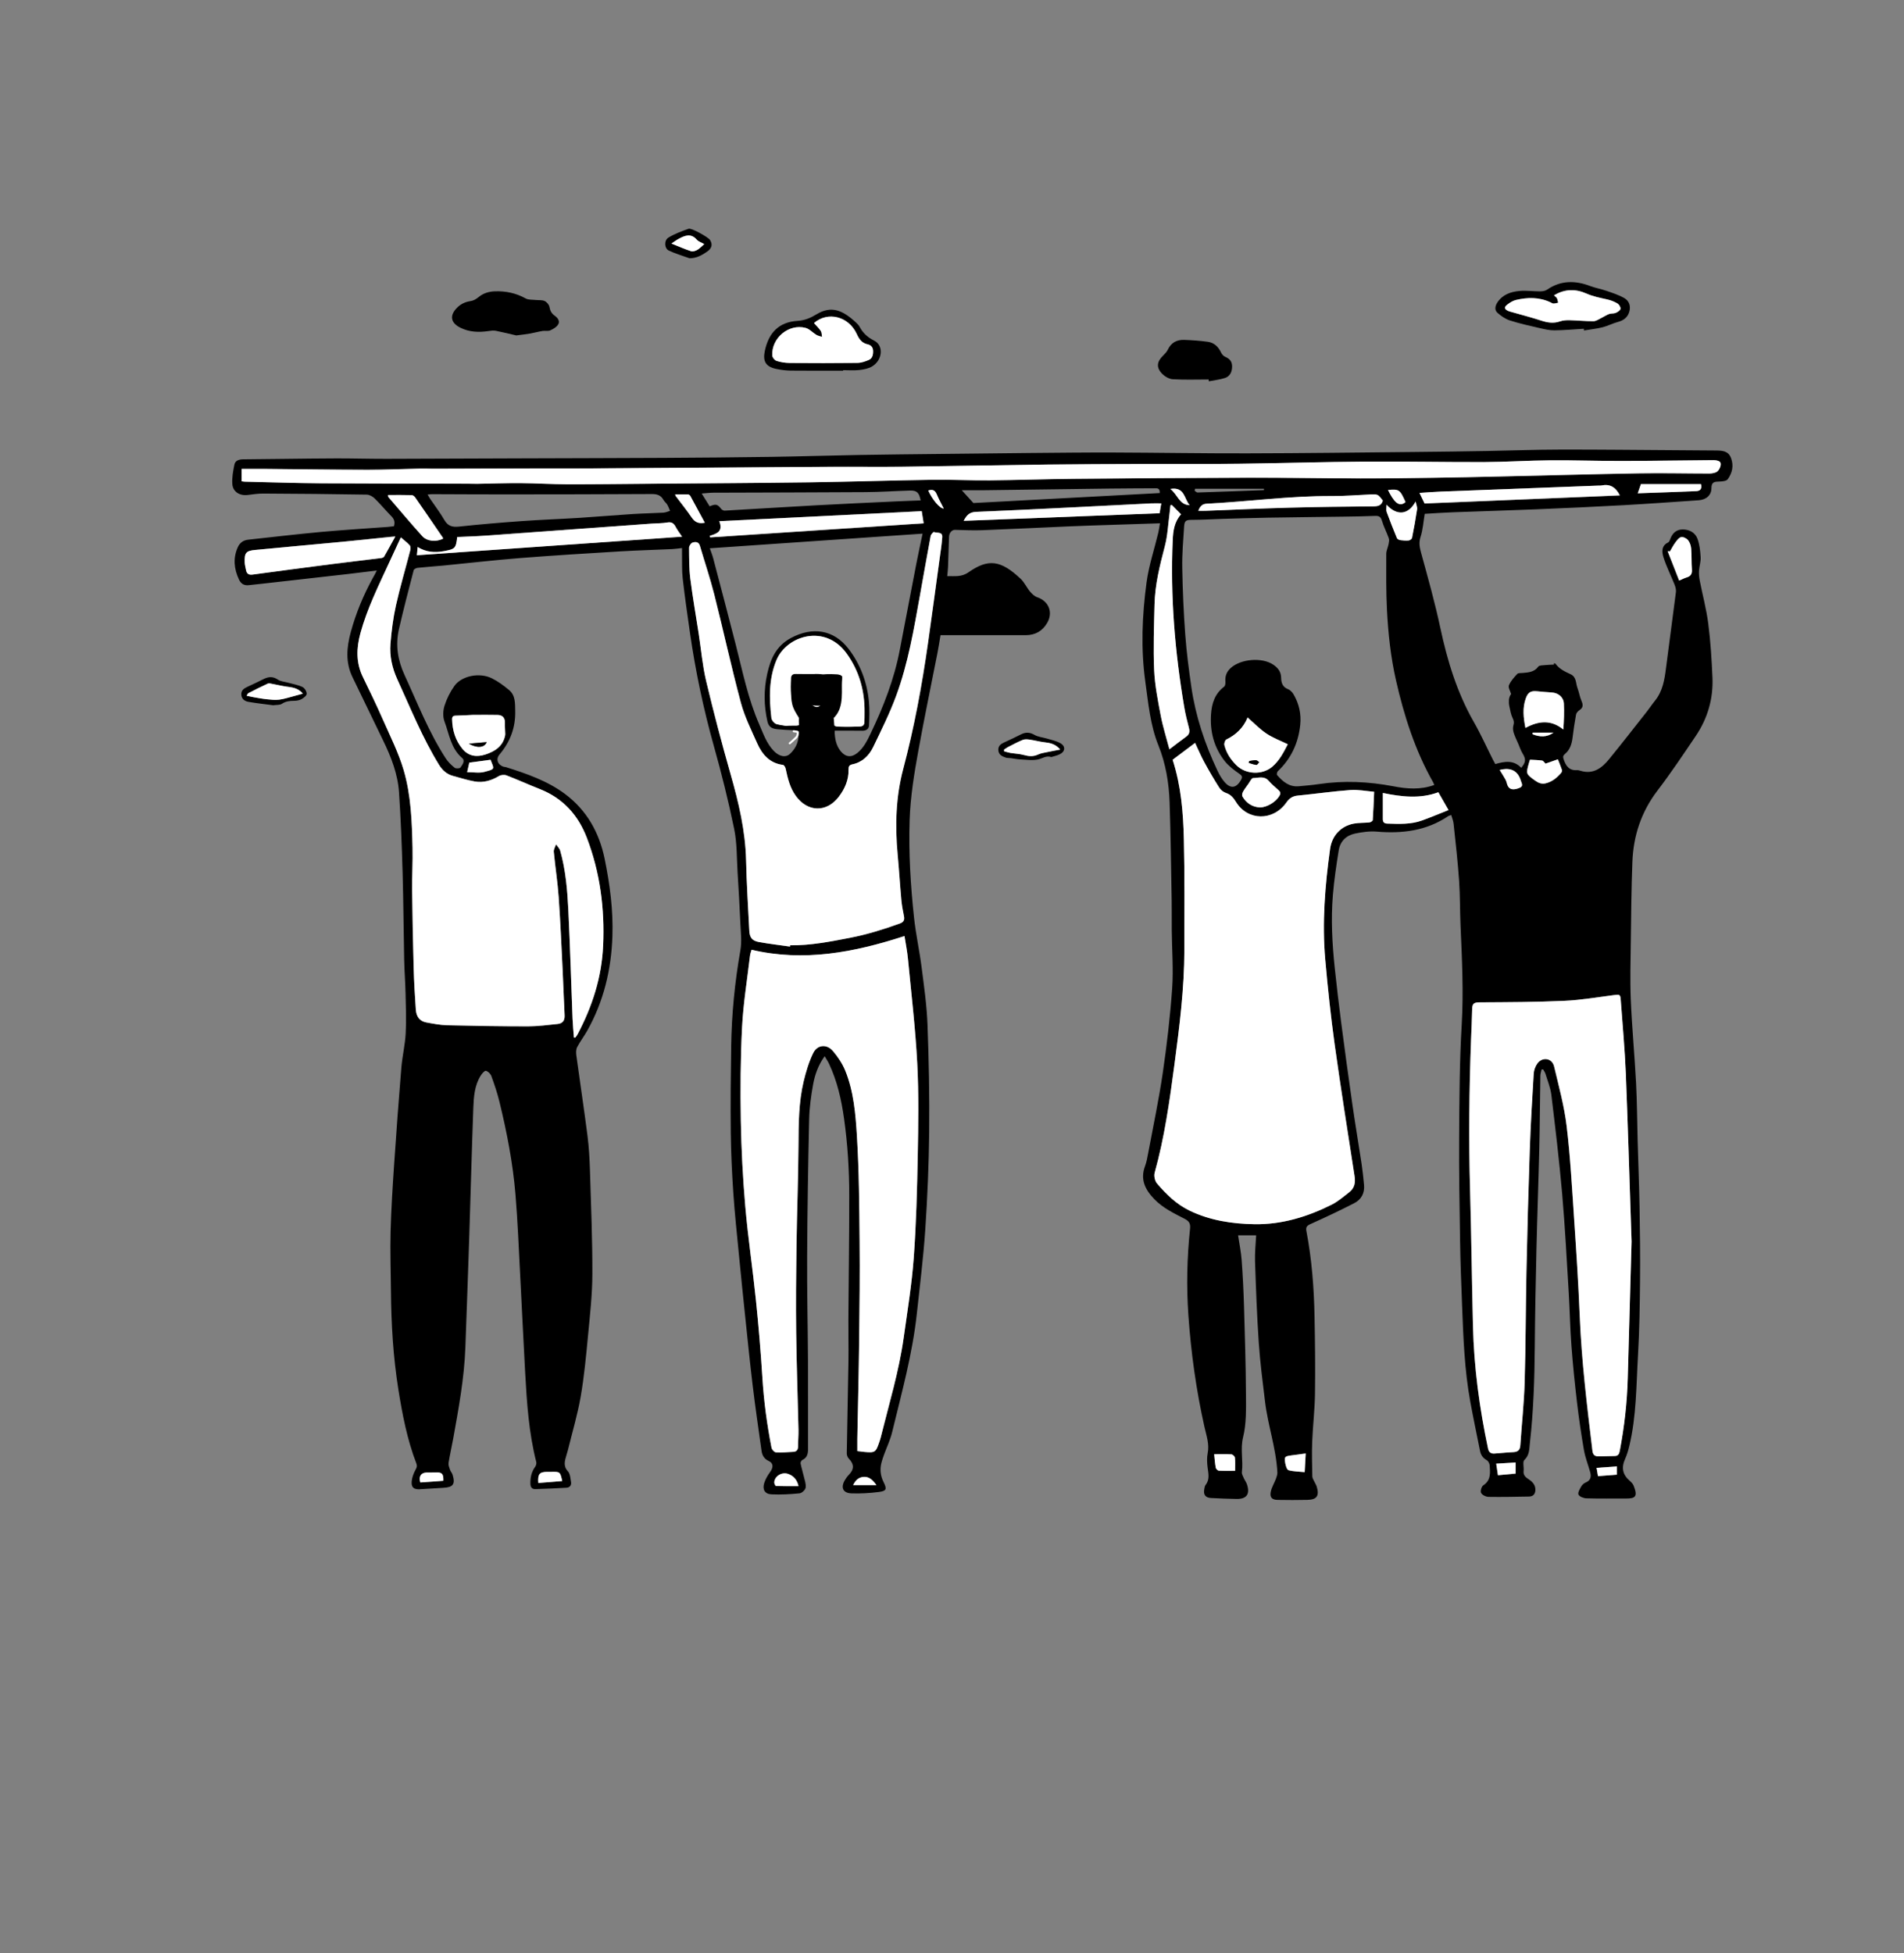 <svg width="585" height="600" viewBox="0 0 585 600" fill="none" xmlns="http://www.w3.org/2000/svg">
<rect x="0" y="0" width="585" height="600" fill="#808080" stroke="none"/>
<path d="M115.77 175.266C112.678 175.647 109.862 176.01 107.047 176.33C98.557 177.298 90.059 178.249 81.57 179.208C79.877 179.398 78.184 179.562 76.5 179.761C75.023 179.934 74.047 179.39 73.408 177.998C71.906 174.748 71.56 171.506 73.046 168.153C73.676 166.726 74.747 165.966 76.25 165.802C83.651 164.998 91.052 164.116 98.471 163.433C105.346 162.802 112.237 162.387 119.112 161.877C119.76 161.825 120.399 161.739 121.029 161.67C121.409 160.416 121.159 159.509 120.278 158.619C118.516 156.838 116.918 154.893 115.13 153.138C114.509 152.533 113.533 151.971 112.704 151.954C102.09 151.773 91.467 151.678 80.853 151.626C79.264 151.617 77.666 151.868 76.077 152.067C73.693 152.36 71.569 151.107 71.387 148.747C71.232 146.759 71.621 144.702 72.026 142.723C72.294 141.417 73.52 141.115 74.773 141.106C78.78 141.072 82.787 141.02 86.795 140.977C92.408 140.916 98.013 140.83 103.627 140.821C108.688 140.821 113.74 140.968 118.801 140.959C132.731 140.933 146.653 140.856 160.584 140.812C175.015 140.76 189.455 140.743 203.886 140.665C214.855 140.605 225.831 140.518 236.8 140.354C245.807 140.225 254.824 139.931 263.831 139.775C271.993 139.628 280.163 139.559 288.324 139.464C297.738 139.36 307.16 139.248 316.574 139.161C325.037 139.092 333.51 138.989 341.973 139.014C355.705 139.058 369.428 139.308 383.16 139.274C400.295 139.239 417.429 139.014 434.564 138.85C441.974 138.781 449.392 138.677 456.802 138.548C464.307 138.418 471.821 138.133 479.326 138.124C491.348 138.098 503.378 138.245 515.4 138.314C519.355 138.34 523.32 138.358 527.275 138.401C529.158 138.427 531.023 138.496 531.852 140.717C532.742 143.103 532.224 145.307 530.833 147.235C530.419 147.805 529.132 147.909 528.242 147.943C526.826 147.987 525.833 147.995 525.833 149.975C525.824 152.179 524.183 153.527 521.912 153.683C514.225 154.21 506.548 154.763 498.853 155.196C489.957 155.688 481.062 156.095 472.166 156.458C463.521 156.812 454.859 157.054 446.214 157.382C443.373 157.486 440.531 157.694 437.742 157.858C437.327 160.295 437.189 162.724 436.455 164.963C435.859 166.778 436.187 168.23 436.662 169.951C438.752 177.548 440.885 185.146 442.526 192.839C444.685 202.97 447.656 212.729 452.812 221.77C454.963 225.53 456.742 229.506 458.694 233.379C458.918 233.82 459.16 234.243 459.428 234.727C462.286 233.897 465.076 233.413 467.382 235.877C468.85 234.174 468.876 233.189 467.805 231.46C467.261 230.578 466.941 229.558 466.527 228.599C466.026 227.432 465.447 226.291 465.067 225.081C464.851 224.38 464.782 223.525 464.99 222.842C465.249 221.995 465.162 221.424 464.765 220.62C464.212 219.505 464.022 218.2 463.746 216.955C463.608 216.333 463.573 215.668 463.616 215.028C463.668 214.38 463.875 213.74 464.29 213.213C464.031 212.305 463.331 211.207 463.616 210.525C464.152 209.228 465.188 208.096 466.164 207.041C466.475 206.704 467.278 206.79 467.857 206.739C469.645 206.574 471.398 206.488 472.633 204.794C472.935 204.379 473.92 204.405 474.602 204.336C475.543 204.232 476.502 204.223 477.452 204.171C477.46 204.016 477.469 203.86 477.469 203.705C477.642 203.791 477.875 203.834 477.979 203.973C479.136 205.537 480.837 206.341 482.521 207.11C484.421 207.975 484.11 209.876 484.672 211.354C485.155 212.634 485.354 214.025 485.89 215.279C486.382 216.437 486.537 217.319 485.337 218.122C484.862 218.442 484.335 218.987 484.24 219.497C483.8 221.874 483.454 224.268 483.16 226.662C482.919 228.59 482.349 230.362 480.837 231.624C480.198 232.16 480.181 232.532 480.423 233.258C481.096 235.28 482.107 236.758 484.525 236.603C484.914 236.577 485.32 236.707 485.7 236.819C489.543 237.943 492.168 235.946 494.37 233.249C498.3 228.443 502.109 223.533 505.952 218.658C506.815 217.561 507.593 216.376 508.474 215.287C510.831 212.392 511.41 208.925 511.859 205.364C512.852 197.524 513.94 189.702 514.925 181.87C515.02 181.11 514.761 180.237 514.467 179.502C513.362 176.727 511.989 174.048 511.099 171.204C510.607 169.631 510.382 167.669 512.515 166.657C512.818 166.519 513.016 166.052 513.146 165.689C513.794 163.865 514.977 162.664 516.98 162.655C519.062 162.647 520.832 163.606 521.54 165.508C522.205 167.288 522.404 169.276 522.516 171.195C522.594 172.561 522.102 173.961 522.015 175.353C521.955 176.364 522.059 177.402 522.249 178.396C523.112 182.804 524.295 187.169 524.865 191.612C525.565 197.066 525.902 202.572 526.144 208.07C526.437 214.596 524.684 220.664 521.031 226.075C517.196 231.762 513.379 237.467 509.225 242.913C504.268 249.422 501.858 256.734 501.547 264.764C501.236 272.872 501.167 280.989 501.064 289.097C500.986 295.104 500.805 301.12 501.055 307.119C501.418 315.668 502.23 324.199 502.679 332.748C502.99 338.651 502.998 344.572 503.162 350.476C503.352 357.287 503.629 364.099 503.75 370.91C503.879 378.378 503.965 385.846 503.896 393.315C503.819 400.982 503.724 408.649 503.275 416.299C502.722 425.625 502.808 435.03 500.606 444.201C500.278 445.558 499.889 446.915 499.319 448.177C498.11 450.856 498.516 453 500.718 454.902C501.202 455.317 501.694 455.827 501.927 456.406C503.24 459.708 502.515 460.373 499.595 460.356C495.536 460.339 491.469 460.416 487.418 460.295C486.555 460.27 485.233 459.768 484.983 459.137C484.724 458.489 485.432 457.374 485.89 456.561C486.166 456.069 486.719 455.636 487.254 455.412C488.791 454.763 488.955 453.605 488.575 452.231C487.954 449.992 487.073 447.805 486.675 445.532C485.829 440.709 485.13 435.859 484.551 431.002C483.86 425.141 483.255 419.263 482.815 413.377C482.409 407.983 482.323 402.572 481.995 397.178C481.373 387.039 480.855 376.883 479.974 366.761C479.084 356.605 477.875 346.465 476.649 336.344C476.381 334.148 475.491 332.022 474.844 329.878C474.697 329.394 474.36 328.97 474.11 328.512C473.954 328.53 473.799 328.538 473.643 328.555C473.514 329.195 473.28 329.826 473.272 330.466C473.142 337.882 473.116 345.307 472.944 352.724C472.702 363.087 472.313 373.451 472.071 383.824C471.838 393.738 471.64 403.661 471.562 413.584C471.484 423.559 471.173 433.508 470.042 443.431C469.835 445.247 469.938 447.019 468.358 448.514C467.762 449.076 468.263 450.718 468.125 451.859C467.969 453.199 468.72 453.83 469.714 454.47C470.828 455.187 471.735 456.146 471.743 457.607C471.752 458.921 471.13 459.725 469.783 459.751C465.629 459.82 461.466 459.915 457.312 459.846C456.517 459.829 455.386 459.267 455.058 458.627C454.781 458.083 455.187 456.665 455.731 456.311C458.124 454.746 457.856 452.447 457.709 450.182C457.675 449.612 457.251 448.834 456.776 448.566C455.619 447.918 454.989 446.993 454.747 445.765C453.736 440.726 452.674 435.695 451.75 430.639C449.954 420.862 449.608 410.948 449.22 401.042C448.96 394.438 448.71 387.826 448.606 381.213C448.434 370.538 448.252 359.855 448.321 349.171C448.399 337.701 448.434 326.222 449.107 314.786C449.703 304.595 449.185 294.482 448.745 284.325C448.546 279.718 448.624 275.102 448.304 270.504C447.898 264.669 447.225 258.852 446.611 253.026C446.516 252.153 446.154 251.306 445.886 250.381C445.497 250.528 445.186 250.58 444.953 250.735C438.26 255.247 430.824 256.138 422.991 255.481C420.797 255.299 418.5 255.619 416.324 256.077C413.612 256.648 411.755 258.463 411.315 261.246C410.589 265.784 409.907 270.34 409.527 274.912C408.896 282.424 409.311 289.926 410.105 297.412C410.693 302.935 411.332 308.45 412.049 313.956C413.154 322.436 414.311 330.907 415.529 339.369C416.401 345.454 417.438 351.522 418.353 357.599C418.673 359.725 418.889 361.869 419.096 364.004C419.338 366.519 418.258 368.498 416.099 369.613C411.712 371.869 407.247 373.979 402.747 375.993C401.59 376.511 401.141 376.909 401.391 378.214C403.041 386.841 403.715 395.571 403.887 404.327C404.043 412.296 404.138 420.266 404.025 428.227C403.956 433.128 403.36 438.02 403.17 442.921C403.032 446.465 403.136 450.018 403.205 453.571C403.214 454.081 403.568 454.591 403.784 455.083C404.025 455.628 404.388 456.129 404.561 456.7C405.407 459.509 404.613 460.702 401.737 460.771C398.68 460.849 395.622 460.823 392.565 460.78C390.838 460.754 390.104 460.036 390.432 458.316C390.691 456.942 391.503 455.68 392.004 454.34C392.245 453.692 392.505 452.983 392.47 452.317C392.073 444.901 389.551 437.856 388.67 430.526C387.945 424.519 387.167 418.503 386.753 412.469C386.183 404.128 385.889 395.77 385.604 387.411C385.518 384.827 385.82 382.225 385.95 379.502H380.396C380.776 382.069 381.303 384.559 381.493 387.074C381.847 391.819 382.08 396.565 382.219 401.319C382.486 410.386 382.771 419.454 382.823 428.521C382.849 432.869 382.961 437.363 381.934 441.521C381.027 445.195 382.02 448.678 381.562 452.222C381.485 452.793 381.865 453.441 382.115 454.02C382.409 454.703 382.901 455.308 383.125 456.008C384.119 458.99 383.03 460.537 379.956 460.486C377.305 460.442 374.653 460.347 372.002 460.192C370.335 460.088 369.687 459.129 370.015 457.469C370.102 457.028 370.154 456.518 370.413 456.19C371.769 454.478 371.259 452.637 371.026 450.744C370.853 449.326 370.775 447.822 371.06 446.431C371.63 443.578 370.646 440.968 370.059 438.323C367.528 427.025 365.939 415.598 365.127 404.068C364.505 395.208 364.704 386.339 365.637 377.505C365.792 376.036 365.481 375.215 364.056 374.471C360.749 372.751 357.337 371.161 354.66 368.386C351.853 365.473 350.264 362.361 351.81 358.247C352.276 357.002 352.51 355.654 352.76 354.331C354.289 346.137 356.033 337.969 357.242 329.722C358.512 321.07 359.531 312.357 360.144 303.635C360.559 297.758 360.075 291.819 360.023 285.898C359.989 282.89 360.049 279.882 359.997 276.874C359.816 266.752 359.704 256.63 359.358 246.509C359.151 240.501 358.184 234.615 355.904 228.953C353.399 222.73 352.82 216.048 351.905 209.479C350.48 199.288 350.912 189.062 352.276 178.923C352.976 173.762 354.669 168.732 355.886 163.641C356.102 162.733 356.215 161.808 356.396 160.762C350.998 160.935 345.808 161.099 340.626 161.272C336.524 161.41 332.421 161.532 328.328 161.713C319.484 162.093 310.64 162.543 301.788 162.88C298.999 162.984 296.2 162.845 293.411 162.776C292.495 162.75 291.632 163.667 291.589 164.885C291.485 167.988 291.399 171.092 291.278 174.195C291.243 175.085 291.131 175.975 291.036 176.995C293.342 176.952 295.389 177.341 297.574 175.811C303.619 171.584 307.454 172.016 313.611 177.834C314.751 178.906 315.416 180.461 316.435 181.689C317.04 182.415 317.817 183.184 318.672 183.469C322.239 184.68 323.638 188.128 321.73 191.387C320.261 193.894 318.05 195.121 315.157 195.13C306.486 195.139 297.824 195.13 288.972 195.13C288.644 197.057 288.385 198.812 288.039 200.55C286.079 210.542 283.997 220.517 282.175 230.535C280.888 237.614 279.722 244.702 279.48 251.946C279.152 261.99 279.765 271.965 280.836 281.914C281.389 287.013 282.503 292.053 283.16 297.144C283.911 302.996 284.749 308.865 284.973 314.751C285.388 325.72 285.604 336.707 285.491 347.676C285.388 357.685 284.956 367.703 284.291 377.695C283.712 386.322 282.624 394.922 281.7 403.523C280.361 415.927 277.028 427.924 274.1 440C273.53 442.36 272.442 444.598 271.613 446.898C271.328 447.693 271.043 448.488 270.835 449.309C270.291 451.41 270.499 453.38 271.509 455.377C272.58 457.512 272.312 458.065 269.972 458.359C267.2 458.705 264.384 458.878 261.595 458.774C258.986 458.679 258.244 456.985 259.574 454.729C259.902 454.176 260.273 453.622 260.731 453.164C262.484 451.392 262.484 449.862 260.783 448.082C260.42 447.701 260.161 447.036 260.17 446.5C260.316 436.983 260.541 427.458 260.688 417.941C260.748 413.731 260.636 409.522 260.662 405.312C260.748 392.623 260.938 379.934 260.93 367.254C260.921 359.396 260.446 351.557 259.349 343.751C258.529 337.865 257.25 332.169 254.711 326.783C254.366 326.049 253.891 325.366 253.373 324.476C251.378 327.25 250.376 330.155 249.832 333.128C249.193 336.655 248.692 340.251 248.614 343.829C248.295 357.815 248.07 371.8 247.992 385.786C247.932 396.47 248.191 407.145 248.251 417.829C248.303 426.948 248.251 436.067 248.269 445.186C248.269 446.638 247.984 447.84 246.507 448.523C246.222 448.652 245.911 449.24 245.971 449.551C246.23 450.9 246.662 452.213 246.965 453.553C247.232 454.703 247.699 455.904 247.535 457.011C247.431 457.702 246.377 458.696 245.669 458.765C242.802 459.051 239.909 459.206 237.033 459.077C234.986 458.982 234.174 457.59 234.813 455.585C235.193 454.392 235.858 453.233 236.61 452.222C237.637 450.83 237.663 449.508 236.212 448.842C234.779 448.186 234.174 447.088 233.984 445.713C233.043 439.032 232.067 432.359 231.264 425.66C230.4 418.511 229.683 411.337 228.932 404.18C228.275 397.956 227.645 391.742 227.04 385.518C226.427 379.191 225.745 372.872 225.313 366.536C224.89 360.339 224.596 354.132 224.527 347.926C224.424 339.11 224.519 330.284 224.648 321.468C224.795 311.544 225.762 301.699 227.49 291.914C227.956 289.252 227.602 286.434 227.481 283.694C227.256 278.491 226.945 273.296 226.626 268.101C226.35 263.606 226.47 259.025 225.572 254.651C223.819 246.102 221.695 237.614 219.337 229.212C216.133 217.785 213.697 206.22 212.005 194.49C211.201 188.898 210.398 183.305 209.759 177.695C209.483 175.318 209.604 172.898 209.552 170.495C209.535 169.855 209.552 169.207 209.552 168.36C208.498 168.472 207.531 168.637 206.572 168.68C201.226 168.931 195.872 169.069 190.526 169.389C180.292 170.011 170.058 170.633 159.841 171.437C151.921 172.06 144.019 172.985 136.108 173.754C133.517 174.005 130.926 174.16 128.344 174.437C127.895 174.48 127.196 174.826 127.109 175.154C125.537 181.196 123.957 187.229 122.566 193.306C121.47 198.138 122.186 202.797 124.276 207.326C128.266 215.987 131.73 224.916 136.946 232.964C137.654 234.062 138.647 235.03 139.675 235.851C140.046 236.153 141.256 236.11 141.463 235.799C142.041 234.952 143.043 233.75 141.972 232.843C138.509 229.887 138.034 225.521 136.575 221.666C136.03 220.24 136.1 218.321 136.566 216.843C137.24 214.691 138.302 212.564 139.615 210.723C141.851 207.594 147.344 206.505 151.118 208.381C153.018 209.323 154.789 210.628 156.43 212.003C158.416 213.662 158.243 216.178 158.295 218.434C158.425 223.464 156.766 227.916 153.485 231.771C152.267 233.206 152.88 234.935 154.711 235.54C154.944 235.617 155.212 235.6 155.445 235.669C161.845 237.692 168.227 239.896 173.625 243.933C180.231 248.877 184.109 255.697 185.776 263.831C187.382 271.705 188.436 279.588 188.16 287.662C187.805 297.939 185.474 307.629 180.439 316.618C179.471 318.347 178.254 319.929 177.33 321.675C176.967 322.358 176.958 323.335 177.062 324.13C178.193 332.402 179.445 340.657 180.508 348.938C180.965 352.507 181.155 356.12 181.268 359.716C181.596 370.279 182.036 380.85 182.002 391.422C181.985 397.706 181.268 404.007 180.672 410.282C180.076 416.558 179.489 422.851 178.418 429.048C177.45 434.589 175.827 440.008 174.488 445.48C174.367 445.964 174.203 446.431 174.074 446.915C173.59 448.652 172.916 450.295 174.497 452.006C175.188 452.749 175.24 454.141 175.447 455.265C175.628 456.267 175.058 456.985 174.065 457.045C170.878 457.244 167.691 457.365 164.505 457.469C163.46 457.504 163.002 456.898 162.967 455.853C162.907 453.942 163.278 452.188 164.427 450.614C164.703 450.234 164.876 449.577 164.764 449.128C162.484 440.155 161.87 430.967 161.361 421.779C160.808 411.778 160.35 401.777 159.824 391.776C159.383 383.478 159.064 375.171 158.373 366.891C157.578 357.313 155.747 347.892 153.476 338.556C152.82 335.851 151.921 333.197 150.971 330.578C150.721 329.895 149.961 329.117 149.296 328.962C148.89 328.867 148.095 329.8 147.707 330.414C145.79 333.456 145.556 336.957 145.427 340.397C144.943 353.51 144.606 366.631 144.183 379.744C143.812 391.154 143.397 402.572 142.983 413.982C142.629 423.456 140.901 432.756 139.226 442.057C138.786 444.512 138.207 446.949 137.818 449.413C137.715 450.07 138.026 450.822 138.25 451.487C138.44 452.041 138.889 452.507 139.062 453.061C139.934 455.965 139.217 456.916 136.212 457.071C133.811 457.192 131.419 457.391 129.018 457.512C127.135 457.607 126.323 456.942 126.496 455.075C126.608 453.839 127.092 452.568 127.696 451.479C128.076 450.787 128.215 450.329 127.93 449.594C125.097 442.23 123.62 434.537 122.385 426.783C120.796 416.826 120.209 406.79 120.122 396.712C120.07 390.592 119.855 384.472 120.01 378.361C120.191 371.403 120.64 364.453 121.107 357.512C121.772 347.676 122.497 337.839 123.309 328.02C123.603 324.484 124.458 320.992 124.648 317.457C124.872 313.368 124.7 309.254 124.605 305.157C124.527 301.708 124.251 298.259 124.181 294.801C123.991 285.881 123.957 276.952 123.698 268.04C123.456 259.837 123.154 251.626 122.601 243.44C122.221 237.796 120.183 232.549 117.713 227.484C114.569 221.018 111.477 214.527 108.325 208.07C106.097 203.506 106.503 198.873 107.781 194.17C109.37 188.31 111.693 182.761 114.612 177.445C115.001 176.805 115.321 176.148 115.77 175.266ZM360.291 233.405C362.89 241.452 363.555 249.707 363.745 257.97C364.013 269.25 363.901 280.548 363.892 291.828C363.884 303.644 362.398 315.348 360.852 327.017C359.367 338.176 357.812 349.361 354.772 360.261C354.496 361.246 354.841 362.802 355.498 363.571C358.348 366.882 361.465 369.951 365.473 371.887C371.786 374.938 378.548 375.958 385.457 376.07C393.852 376.209 401.676 373.814 409.104 370.106C411.081 369.112 412.817 367.599 414.596 366.225C416.177 364.998 416.514 363.329 416.203 361.367C414.113 347.848 411.945 334.338 410.071 320.793C408.87 312.158 407.964 303.48 407.195 294.793C406.185 283.4 407.126 272.051 408.68 260.754C409.233 256.734 411.971 253.752 415.987 253.009C417.55 252.723 419.174 252.819 420.763 252.646C421.143 252.602 421.765 252.214 421.782 251.946C421.98 249.11 422.075 246.258 422.214 243.233C419.692 243.025 417.282 242.524 414.916 242.697C409.535 243.094 404.172 243.864 398.8 244.391C397.185 244.546 396.184 245.169 395.225 246.543C391.166 252.309 383.35 252.196 379.775 246.379C378.98 245.082 378.168 244.088 376.657 243.587C375.862 243.328 375.033 242.645 374.584 241.927C372.96 239.36 371.423 236.724 369.972 234.053C368.962 232.186 368.133 230.224 367.191 228.21C364.765 230.051 362.528 231.728 360.291 233.405ZM263.408 445.783C264.16 445.878 264.842 445.981 265.533 446.042C268.849 446.344 269.082 446.189 270.145 443.051C270.309 442.576 270.473 442.109 270.594 441.616C273.124 431.417 276.207 421.338 277.667 410.888C278.798 402.754 280.137 394.62 280.741 386.434C281.51 375.993 281.778 365.516 281.976 355.049C282.158 345.575 282.322 336.084 281.821 326.628C281.26 315.875 279.981 305.165 278.954 294.438C278.738 292.174 278.271 289.926 277.909 287.558C262.398 292.597 246.999 295.545 230.918 291.776C230.763 292.338 230.521 292.952 230.443 293.591C229.58 300.904 228.379 308.199 227.999 315.538C227.507 325.141 227.455 334.779 227.619 344.4C227.775 353.164 228.232 361.938 228.992 370.668C229.83 380.245 231.264 389.779 232.248 399.348C233.069 407.274 233.742 415.218 234.235 423.17C234.684 430.44 235.651 437.623 237.05 444.763C237.162 445.324 237.914 446.146 238.406 446.18C240.185 446.284 241.973 446.128 243.76 446.025C244.78 445.964 245.203 445.368 245.203 444.339C245.203 442.636 245.375 440.933 245.332 439.231C245.108 429.256 244.745 419.289 244.624 409.314C244.52 400.489 244.59 391.664 244.719 382.838C244.866 372.509 245.272 362.188 245.332 351.868C245.375 345.29 245.375 338.712 246.904 332.281C247.621 329.29 248.51 326.274 249.849 323.525C251.127 320.897 254.046 320.664 255.938 322.911C257.466 324.718 258.848 326.783 259.729 328.962C262.311 335.358 262.873 342.247 263.287 349.007C263.944 359.699 264.013 370.435 264.116 381.162C264.22 391.292 264.108 401.423 263.978 411.553C263.857 421.727 263.598 431.901 263.408 442.074C263.391 443.267 263.408 444.46 263.408 445.783ZM501.297 381.421C500.597 360.788 500.165 345.307 499.518 329.835C499.198 322.28 498.507 314.734 497.955 307.188C497.825 305.468 497.644 305.459 495.873 305.693C490.812 306.341 485.76 307.231 480.673 307.456C471.916 307.854 463.15 307.871 454.384 307.923C452.752 307.931 452.32 308.493 452.294 309.954C452.234 313.057 452.078 316.169 451.957 319.272C451.37 334.753 451.223 350.243 451.655 365.732C452.044 379.614 452.208 393.496 452.545 407.378C452.855 420.093 454.548 432.644 457.191 445.074C457.424 446.18 458.106 446.595 459.108 446.535C461.051 446.422 462.995 446.18 464.938 446.102C466.354 446.042 466.993 445.428 467.088 444.002C467.52 437.554 468.228 431.123 468.418 424.674C468.764 413.247 468.738 401.812 468.98 390.384C469.239 378.058 469.567 365.732 469.99 353.406C470.266 345.549 470.733 337.692 471.208 329.835C471.277 328.754 471.709 327.535 472.356 326.671C473.945 324.571 476.856 325.063 477.469 327.613C478.92 333.69 480.587 339.775 481.33 345.964C482.47 355.455 482.979 365.032 483.627 374.575C484.292 384.42 484.94 394.283 485.337 404.137C485.898 418.079 487.591 431.909 489.258 445.739C489.379 446.759 489.88 447.364 490.847 447.382C492.591 447.416 494.327 447.295 496.072 447.295C497.177 447.295 497.462 446.656 497.644 445.713C499.06 438.314 499.898 430.855 500.105 423.317C500.563 407.637 501.003 391.958 501.297 381.421ZM176.336 318.753C176.483 318.753 176.621 318.753 176.768 318.753C176.993 318.434 177.26 318.131 177.442 317.785C181.959 309.237 184.886 300.308 185.31 290.48C185.81 279.078 184.377 268.092 180.326 257.452C177.649 250.416 172.986 245.247 165.878 242.437C162.432 241.08 159.064 239.542 155.609 238.211C154.944 237.96 153.908 238.055 153.295 238.418C150.963 239.81 148.501 240.562 145.841 240.086C143.587 239.689 141.394 238.963 139.174 238.375C137.231 237.856 135.892 236.629 134.847 234.909C129.752 226.593 126.125 217.561 122.083 208.744C120.502 205.295 119.656 201.57 119.967 197.775C120.295 193.842 120.779 189.892 121.634 186.054C122.895 180.392 124.561 174.817 126.012 169.199C126.142 168.689 126.185 167.911 125.9 167.574C125.131 166.692 124.164 165.983 123.145 165.101C121.893 167.816 120.71 170.348 119.544 172.889C116.279 179.977 112.799 186.979 110.726 194.559C109.474 199.167 109.353 203.627 111.503 208.026C113.611 212.348 115.701 216.679 117.635 221.07C119.889 226.196 122.446 231.252 124.017 236.594C126.289 244.313 126.556 252.404 126.746 260.425C126.85 264.782 126.574 269.147 126.625 273.503C126.712 281.473 126.876 289.442 127.092 297.412C127.213 301.665 127.455 305.917 127.757 310.161C127.921 312.452 129.018 313.749 131.021 314.12C133.137 314.509 135.27 314.924 137.412 314.985C145.677 315.184 153.942 315.322 162.207 315.322C165.247 315.322 168.287 314.907 171.319 314.596C172.847 314.44 173.555 313.55 173.469 311.925C173.236 307.473 173.115 303.013 172.89 298.562C172.51 290.903 172.182 283.245 171.647 275.595C171.319 270.953 170.593 266.337 170.144 261.696C170.075 260.961 170.585 260.174 170.826 259.414C171.267 260.053 171.915 260.641 172.113 261.35C173.789 267.271 174.307 273.382 174.609 279.485C175.162 290.644 175.473 301.82 175.913 312.988C176 314.898 176.198 316.826 176.336 318.753ZM440.687 241.149C440.531 240.795 440.454 240.562 440.341 240.354C434.78 230.526 431.394 219.912 428.907 208.969C427.292 201.872 426.523 194.655 426.143 187.42C425.85 181.68 425.919 175.923 425.927 170.175C425.927 169.173 426.445 168.17 426.644 167.15C426.756 166.571 426.903 165.897 426.713 165.369C426.065 163.537 425.133 161.799 424.589 159.941C424.226 158.705 423.639 158.446 422.481 158.489C419.234 158.627 415.978 158.679 412.731 158.722C405.019 158.835 397.306 158.904 389.603 159.033C384.896 159.111 380.198 159.267 375.5 159.405C372.451 159.5 369.402 159.699 366.354 159.699C364.471 159.699 363.935 159.881 363.815 161.713C363.538 165.957 363.167 170.21 363.245 174.454C363.365 181.309 363.659 188.163 364.169 195C364.566 200.385 365.265 205.753 366.043 211.095C367.355 220.05 370.188 228.555 374.049 236.724C374.636 237.977 375.353 239.222 376.251 240.259C378.116 242.42 379.887 242.118 381.295 239.602C381.778 238.738 381.683 238.332 380.785 237.709C379.17 236.586 377.512 235.349 376.303 233.828C373.012 229.653 371.734 224.769 372.08 219.479C372.295 216.126 373.254 213.1 376.121 210.948C376.458 210.689 376.545 209.894 376.501 209.366C376.363 207.689 376.89 206.35 378.134 205.217C381.243 202.399 387.789 201.855 391.226 204.206C392.643 205.174 393.61 206.358 393.627 208.268C393.645 209.703 394.059 211.086 395.743 211.717C396.425 211.977 397.073 212.668 397.453 213.325C399.129 216.212 399.837 219.367 399.491 222.686C398.921 228.253 396.702 233.059 392.591 236.94C392.349 237.173 392.22 237.925 392.392 238.124C394.154 240.121 396.115 241.815 399.042 241.547C401.08 241.357 403.127 241.193 405.157 240.89C412.852 239.741 420.512 240.104 428.121 241.556C432.284 242.36 436.412 242.697 440.687 241.149ZM242.741 290.799C242.75 290.67 242.767 290.54 242.776 290.41C249.037 290.497 255.117 289.278 261.223 288.103C266.457 287.091 271.492 285.509 276.492 283.711C277.667 283.288 278.004 282.648 277.77 281.473C277.442 279.804 277.114 278.128 276.959 276.433C276.535 271.792 276.259 267.141 275.827 262.508C274.998 253.657 275.249 244.849 277.537 236.231C280.914 223.482 283.306 210.542 285.163 197.498C286.381 188.915 287.53 180.323 288.704 171.74C289.006 169.51 289.369 167.28 289.525 165.041C289.645 163.243 287.892 163.848 286.977 163.442C286.839 163.381 286.07 164.177 285.975 164.652C284.835 170.754 283.764 176.866 282.667 182.968C280.802 193.367 279.049 203.808 275.378 213.749C273.392 219.134 270.818 224.303 268.322 229.489C267.053 232.134 264.989 234.174 261.966 234.805C260.912 235.021 260.714 235.479 260.74 236.421C260.809 239.568 259.608 242.325 257.76 244.754C254.012 249.69 248.182 249.543 244.546 244.529C242.724 242.022 242.042 239.11 241.42 236.153C241.325 235.713 240.928 235.038 240.608 234.995C236.532 234.485 234.217 231.823 232.689 228.391C230.858 224.277 228.802 220.188 227.654 215.875C224.7 204.854 222.282 193.704 219.484 182.64C218.205 177.6 216.539 172.665 215.07 167.677C214.69 166.372 213.637 166.433 212.799 166.7C212.307 166.856 211.728 167.746 211.737 168.308C211.763 171.463 211.728 174.644 212.125 177.756C212.834 183.418 213.827 189.045 214.699 194.68C215.442 199.53 215.856 204.457 216.988 209.211C219.276 218.84 221.815 228.426 224.527 237.951C226.989 246.604 229.053 255.273 229.26 264.332C229.424 271.541 229.882 278.75 230.253 285.959C230.357 288.016 231.134 289.036 233.155 289.399C236.307 289.97 239.529 290.341 242.741 290.799ZM218.085 168.438C218.473 169.57 218.853 170.478 219.104 171.42C221.427 180.245 223.759 189.071 226.021 197.905C228.146 206.211 229.821 214.656 233.285 222.557C234.52 225.383 235.504 228.357 237.715 230.665C239.382 232.402 241.368 232.86 242.733 231.581C244.356 230.059 245.315 228.184 245.35 225.876C245.367 224.787 244.952 224.363 243.881 224.337C242.18 224.294 240.487 224.182 238.795 224.026C236.938 223.853 236.135 223.136 235.789 221.632C234.692 216.774 234.64 211.933 235.72 207.05C236.748 202.391 238.484 198.415 243.052 195.977C249.642 192.459 256.18 193.41 260.722 199.339C264.341 204.068 266.396 209.556 266.966 215.512C267.2 217.932 267.113 220.396 267.01 222.833C266.958 223.966 266.146 224.51 264.92 224.493C262.13 224.441 259.349 224.476 256.43 224.476C256.49 226.956 256.888 229.074 258.373 230.855C259.841 232.609 261.586 232.774 263.365 231.356C265.351 229.783 266.422 227.587 267.485 225.366C271.449 217.102 274.756 208.623 276.475 199.573C278.142 190.799 279.826 182.026 281.527 173.261C282.123 170.201 282.788 167.15 283.462 163.943C261.655 165.447 239.986 166.934 218.085 168.438ZM74.246 147.866C74.738 147.926 75.032 147.987 75.326 147.995C83.09 148.168 90.845 148.436 98.609 148.488C113.645 148.592 128.681 148.574 143.725 148.609C144.727 148.609 145.72 148.661 146.722 148.644C151.127 148.574 155.54 148.402 159.945 148.436C164.755 148.471 169.557 148.782 174.367 148.791C183.384 148.799 192.409 148.687 201.425 148.609C217.307 148.479 233.19 148.41 249.072 148.185C261.543 148.013 274.005 147.589 286.476 147.408C292.331 147.321 298.195 147.632 304.051 147.58C312.618 147.503 321.177 147.2 329.744 147.114C347.734 146.949 365.723 146.811 383.713 146.768C395.139 146.742 406.565 146.958 417.982 146.984C425.495 147.001 433.018 146.889 440.531 146.785C447.294 146.69 454.056 146.543 460.818 146.388C475.137 146.068 489.456 145.662 503.784 145.419C510.9 145.298 518.017 145.471 525.133 145.48C525.859 145.48 526.645 145.35 527.301 145.065C528.234 144.659 529.071 142.723 528.519 141.988C528.173 141.521 527.18 141.366 526.48 141.366C517.162 141.426 507.843 141.599 498.525 141.616C491.115 141.633 483.696 141.357 476.286 141.417C469.524 141.469 462.77 141.927 456.008 141.953C443.83 141.997 431.653 141.737 419.476 141.815C406.556 141.901 393.636 142.308 380.707 142.463C370.732 142.584 360.766 142.507 350.791 142.541C341.222 142.576 331.644 142.584 322.075 142.705C307.195 142.887 292.323 143.198 277.442 143.38C269.972 143.466 262.501 143.354 255.04 143.405C230.633 143.552 206.227 143.743 181.82 143.898C175.81 143.933 169.799 143.89 163.788 143.907C153.562 143.933 143.337 143.976 133.111 144.002C131.807 144.002 130.512 143.933 129.208 143.959C123.801 144.08 118.395 144.33 112.989 144.322C102.314 144.304 91.648 144.149 80.974 144.054C78.737 144.036 76.509 144.054 74.246 144.054V147.866ZM131.375 151.928C131.747 152.551 131.945 152.931 132.187 153.285C133.647 155.438 135.236 157.512 136.54 159.76C137.62 161.618 138.958 161.99 141.005 161.774C147.413 161.091 153.839 160.546 160.264 160.088C166.197 159.664 172.148 159.457 178.081 159.085C183.47 158.748 188.842 158.273 194.231 157.927C197.426 157.72 200.63 157.676 203.826 157.495C204.517 157.452 205.19 157.14 205.873 156.95C205.588 156.293 205.355 155.611 204.992 155.005C204.69 154.495 204.154 154.124 203.869 153.605C203.075 152.136 201.891 151.764 200.268 151.773C185.197 151.859 170.135 151.876 155.065 151.885C147.612 151.894 140.159 151.833 132.706 151.816C132.377 151.807 132.04 151.868 131.375 151.928ZM250.842 207.05C250.842 207.127 250.842 207.197 250.842 207.274C252.846 207.274 254.85 207.274 256.853 207.274C258.684 207.274 258.857 207.413 258.667 209.245C258.295 212.945 258.736 216.843 256.188 220.041C256.067 220.188 256.024 220.404 255.972 220.603C255.497 222.462 256.223 223.412 258.14 223.378C260.144 223.335 262.139 223.222 264.142 223.196C265.084 223.188 265.559 222.764 265.593 221.865C265.636 220.811 265.628 219.765 265.636 218.71C265.688 212.15 263.952 206.073 260.135 200.766C253.52 191.569 241.74 195.26 238.596 202.719C236.169 208.467 236.299 214.561 237.015 220.62C237.102 221.321 237.983 222.315 238.665 222.488C240.487 222.954 242.405 223.11 244.287 223.283C245.263 223.369 245.85 222.73 245.678 221.77C245.47 220.603 245.28 219.333 244.693 218.339C242.854 215.209 242.845 211.847 243.026 208.415C243.078 207.43 243.493 207.006 244.529 207.032C246.636 207.093 248.744 207.05 250.842 207.05ZM360.04 155.126C359.902 155.152 359.755 155.187 359.617 155.213C359.522 156.086 359.453 156.959 359.332 157.823C358.892 161.134 358.754 164.531 357.907 167.746C356.353 173.676 354.867 179.597 354.72 185.751C354.565 192.459 354.306 199.175 354.608 205.866C354.815 210.542 355.757 215.209 356.629 219.834C357.26 223.196 358.322 226.472 359.298 230.206C361.284 228.702 362.847 227.466 364.454 226.308C365.421 225.617 365.594 224.795 365.309 223.698C364.765 221.563 364.212 219.419 363.849 217.258C360.982 200.264 359.548 183.158 360.317 165.914C360.438 163.122 360.809 160.295 362.873 158.005C361.932 157.037 360.99 156.086 360.04 155.126ZM209.569 164.877C208.878 163.839 208.144 162.897 207.6 161.851C207.021 160.736 206.348 160.27 205.018 160.512C203.446 160.788 201.822 160.736 200.225 160.857C183.245 162.085 166.266 163.329 149.287 164.548C146.351 164.756 143.406 164.842 140.478 164.98C140.064 168.498 139.856 168.671 136.35 169.32C133.569 169.83 130.918 169.648 128.336 168.049C128.241 169.086 128.154 169.907 128.094 170.573C155.229 168.671 182.287 166.778 209.569 164.877ZM121.461 164.816C120.761 164.868 120.269 164.903 119.785 164.946C115.355 165.404 110.925 165.888 106.494 166.312C97.132 167.202 87.762 168.04 78.4 168.939C75.567 169.216 75.066 169.847 75.179 172.768C75.205 173.555 75.438 174.342 75.585 175.128C75.8 176.269 76.44 176.675 77.623 176.511C85.603 175.431 93.591 174.368 101.58 173.339C106.779 172.665 111.996 172.068 117.203 171.42C117.497 171.385 117.903 171.213 118.032 170.971C119.164 169 120.261 166.986 121.461 164.816ZM218.041 164.626C218.093 164.782 218.154 164.937 218.205 165.084C240.064 163.641 261.931 162.206 283.79 160.762C283.583 159.483 283.384 158.221 283.194 157.037C262.458 158.065 241.852 159.077 220.986 160.114C222.299 163.347 220.14 163.96 218.041 164.626ZM282.866 153.735C282.4 151.315 281.7 150.64 279.575 150.701C275.033 150.839 270.481 151.159 265.939 151.185C250.367 151.289 234.787 151.297 219.216 151.358C218.093 151.366 216.979 151.505 215.589 151.608C216.504 153.087 217.281 154.331 218.041 155.55C219.959 154.737 220.442 154.884 221.6 156.354C221.824 156.639 222.325 156.89 222.679 156.873C232.006 156.345 241.334 155.749 250.67 155.239C258.71 154.798 266.75 154.435 274.791 154.055C277.46 153.925 280.154 153.839 282.866 153.735ZM497.695 152.188C496.409 149.62 494.604 148.583 491.995 149.154C491.754 149.205 491.495 149.171 491.244 149.18C475.034 149.793 458.832 150.398 442.621 151.021C440.454 151.107 438.286 151.289 436.127 151.427C436.714 152.637 437.206 153.657 437.699 154.677C457.675 153.856 477.65 153.026 497.695 152.188ZM395.674 228.642C393.411 227.544 391.105 226.697 389.119 225.375C387.064 224.009 385.328 222.176 383.307 220.43C382.011 223.585 379.766 225.729 376.778 227.19C376.38 227.389 376.052 228.383 376.173 228.884C376.76 231.321 378.116 233.353 379.895 235.107C382.763 237.934 387.78 238.159 390.855 235.566C393.092 233.69 394.379 231.14 395.674 228.642ZM145.297 219.618C143.924 219.678 141.972 219.808 140.029 219.851C139.183 219.868 138.889 220.188 138.915 221.027C139.001 224.389 139.934 227.449 142.085 230.059C144.002 232.385 146.515 232.661 149.184 231.78C152.034 230.837 154.461 229.333 155.177 226.083C155.221 225.885 155.246 225.686 155.246 225.487C155.22 224.389 155.117 223.283 155.151 222.185C155.212 220.586 154.504 219.67 152.915 219.635C150.565 219.575 148.216 219.618 145.297 219.618ZM424.874 153.769C423.38 151.816 423.38 151.807 420.953 151.911C417.058 152.075 413.154 152.421 409.259 152.395C396.374 152.3 383.609 154.106 370.775 154.746C369.307 154.815 368.711 155.602 368.167 156.933C368.988 156.933 369.67 156.959 370.352 156.933C378.997 156.605 387.642 156.198 396.296 155.965C404.846 155.732 413.405 155.645 421.963 155.567C423.388 155.55 424.476 155.317 424.874 153.769ZM299.076 154.539C317.8 153.536 337.085 152.499 356.327 151.47C356.387 149.897 355.567 150.001 354.798 150.001C350.342 150.027 345.885 150.035 341.429 150.087C328.457 150.251 315.494 150.433 302.531 150.597C301.529 150.614 300.527 150.597 299.525 150.597H295.501C296.719 151.946 297.712 153.035 299.076 154.539ZM356.802 154.642C355.567 154.642 354.522 154.599 353.485 154.651C335.634 155.541 317.783 156.509 299.931 157.244C297.712 157.339 296.995 158.377 296.08 160.002C316.254 159.224 336.256 158.446 356.284 157.676C356.465 156.579 356.629 155.645 356.802 154.642ZM424.874 243.604C424.874 246.457 424.882 249.041 424.874 251.634C424.874 252.559 425.28 252.991 426.23 253.017C429.84 253.13 433.458 253.303 436.93 252.049C439.625 251.081 442.259 249.957 445.065 248.851C443.891 246.794 442.932 245.117 441.939 243.38C436.291 245.463 430.695 244.797 424.874 243.604ZM468.686 223.628C472.633 221.502 476.493 220.992 480.336 224.104C480.535 221.312 480.639 218.719 480.509 216.134C480.405 214.155 478.799 212.85 476.778 212.729C475.284 212.642 473.799 212.513 472.313 212.366C470.327 212.167 469.463 212.668 468.79 214.578C467.745 217.5 468.055 220.456 468.686 223.628ZM136.108 165.508C136.1 165.413 136.126 165.292 136.082 165.222C133.258 161.091 130.434 156.95 127.576 152.836C127.342 152.499 126.885 152.118 126.513 152.11C124.095 152.049 121.677 152.075 119.224 152.075C119.267 152.473 119.233 152.602 119.285 152.663C122.748 156.682 126.159 160.754 129.717 164.695C131.22 166.337 133.975 166.536 136.108 165.508ZM387.081 248.047C389.3 248.056 392.09 246.31 393.144 244.434C393.55 243.717 393.394 243.267 392.833 242.757C391.788 241.824 390.708 240.907 389.793 239.862C388.402 238.262 386.615 239.032 385.008 239.032C384.525 239.032 384.032 240.164 383.575 240.795C382.987 241.599 382.374 242.403 381.89 243.276C381.675 243.665 381.536 244.348 381.726 244.685C382.935 246.768 384.784 247.918 387.081 248.047ZM426.014 155.057C426.014 156.008 425.841 156.7 426.04 157.261C427.024 159.976 428.086 162.664 429.2 165.335C429.33 165.637 429.891 165.888 430.28 165.94C431.118 166.061 431.981 166.121 432.819 166.035C433.19 165.992 433.778 165.594 433.838 165.274C434.425 162.344 434.961 159.405 435.401 156.449C435.496 155.792 435.151 155.075 434.944 154.055C432.741 158.178 429.244 158.575 426.014 155.057ZM515.918 178.352C516.946 177.92 517.568 177.592 518.224 177.393C519.45 177.021 519.934 176.321 519.839 174.981C519.675 172.846 519.796 170.677 519.615 168.542C519.545 167.643 519.209 166.631 518.656 165.948C518.198 165.387 517.145 164.859 516.514 165.006C515.806 165.162 515.201 166.044 514.7 166.718C514.087 167.548 513.621 168.49 513.094 169.38C512.852 169.363 512.619 169.345 512.377 169.328C513.543 172.302 514.709 175.275 515.918 178.352ZM470.076 233.387C470.025 233.552 469.878 233.966 469.757 234.399C468.815 237.787 468.833 237.761 471.726 239.844C472.728 240.562 473.73 240.925 474.93 240.631C476.908 240.147 478.393 238.902 479.68 237.407C479.87 237.191 479.965 236.732 479.879 236.465C479.525 235.393 479.084 234.347 478.652 233.258C477.253 233.75 475.992 234.191 474.844 234.589C474.446 234.217 474.161 233.699 473.799 233.647C472.615 233.474 471.406 233.465 470.076 233.387ZM522.62 148.721H504.173C503.819 149.75 503.525 150.606 503.197 151.539C509.208 151.323 515.201 151.124 521.186 150.874C522.542 150.822 522.957 149.966 522.62 148.721ZM216.556 160.581C215.036 157.754 213.576 155.04 212.1 152.343C211.979 152.127 211.659 151.911 211.426 151.902C210.122 151.859 208.818 151.885 207.436 151.885C207.548 152.222 207.557 152.335 207.617 152.404C209.267 154.599 210.994 156.734 212.54 158.99C213.499 160.408 214.647 160.97 216.556 160.581ZM401.175 446.517C399.448 446.751 398.066 446.932 396.693 447.122C394.698 447.399 394.551 447.537 394.905 449.56C395.035 450.32 395.406 451.513 395.899 451.652C397.436 452.067 399.085 452.067 400.856 452.248C400.968 450.26 401.063 448.54 401.175 446.517ZM373.047 446.751C373.211 448.281 373.297 449.612 373.539 450.908C373.608 451.271 374.152 451.79 374.506 451.807C376.121 451.902 377.754 451.85 379.481 451.85C379.481 450.355 379.567 449.059 379.429 447.779C379.386 447.408 378.747 446.828 378.35 446.802C376.717 446.681 375.068 446.751 373.047 446.751ZM460.775 236.542C461.423 237.614 462.062 238.556 462.58 239.55C462.9 240.155 462.969 240.899 463.288 241.495C463.919 242.653 465.128 242.74 466.855 242.031C468.15 241.495 467.503 240.631 467.287 239.922C466.371 236.776 464.186 235.652 460.775 236.542ZM143.527 237.208C145.487 237.208 147.241 237.554 148.795 237.139C152.276 236.214 151.844 236.309 150.721 233.413C148.596 233.699 146.498 233.975 144.192 234.286C144.028 235.004 143.812 235.955 143.527 237.208ZM245.341 456.561C244.9 454.616 243.847 453.38 242.12 452.784C240.22 452.127 237.991 453.493 237.888 455.386C237.87 455.766 238.233 456.509 238.44 456.509C240.712 456.587 242.983 456.561 245.341 456.561ZM367.191 150.156L367.045 150.761C367.347 150.952 367.666 151.306 367.96 151.297C374.757 151.081 381.554 150.822 388.359 150.571L388.333 150.156H367.191ZM165.394 455.585C167.907 455.377 170.317 455.187 172.744 454.988C172.096 452.11 172.096 452.11 169.332 452.162C168.935 452.17 168.538 452.162 168.132 452.162C165.774 452.162 165.178 452.845 165.394 455.585ZM465.672 452.689V449.292C463.651 449.413 461.734 449.525 459.704 449.646C459.894 450.908 460.067 452.023 460.24 453.199C462.096 453.026 463.832 452.862 465.672 452.689ZM136.22 454.91C136.307 452.784 135.771 452.239 133.906 452.343C132.965 452.395 132.015 452.343 131.073 452.369C129.346 452.412 128.586 453.562 129.147 455.42C131.445 455.256 133.776 455.083 136.22 454.91ZM490.536 450.934C490.7 451.885 490.847 452.724 490.976 453.484C493.084 453.32 494.949 453.173 496.797 453.026V450.485C494.681 450.632 492.686 450.779 490.536 450.934ZM426.454 150.519C428.112 153.856 429.745 156.095 431.843 154.236C430.133 150.398 429.857 150.199 426.454 150.519ZM269.29 456.242C268.115 454.642 267.035 453.562 265.282 453.718C263.857 453.839 262.881 454.668 262.113 456.242H269.29ZM359.591 150.208C361.845 151.937 362.312 155.126 365.516 155.187C363.832 153.363 364.065 149.439 359.591 150.208ZM285.206 150.692C286.467 153.51 288.79 156.285 289.956 156.224C289.222 154.755 288.428 153.38 287.832 151.92C287.322 150.666 286.588 150.208 285.206 150.692ZM470.905 225.072C470.905 225.236 470.897 225.4 470.897 225.573C473.09 226.429 475.241 226.55 477.314 225.072H470.905ZM249.365 216.402C250.661 217.465 251.421 217.431 252.293 216.402H249.365Z" fill="black"/>
<path d="M158.615 103.048C156.792 102.624 154.59 102.071 152.362 101.63C151.654 101.492 150.868 101.587 150.134 101.699C147.102 102.157 144.14 102.045 141.359 100.636C138.414 99.132 138.095 96.876 140.435 94.525C141.61 93.35 142.991 92.719 144.658 92.485C145.496 92.364 146.36 91.837 147.042 91.275C148.51 90.065 150.194 89.564 152.025 89.494C155.385 89.373 158.554 90.039 161.534 91.698C162.363 92.157 163.529 92.036 164.548 92.157C165.481 92.26 166.508 92.105 167.32 92.468C167.976 92.762 168.693 93.591 168.814 94.292C169.021 95.467 169.453 96.297 170.421 96.98C171.319 97.611 172.122 98.622 171.509 99.651C171.016 100.481 169.971 101.094 169.039 101.501C168.356 101.803 167.45 101.552 166.664 101.682C165.403 101.89 164.168 102.235 162.916 102.46C161.655 102.685 160.376 102.814 158.615 103.048Z" fill="black"/>
<path d="M486.641 100.998C483.618 101.171 480.604 101.456 477.581 101.482C476.061 101.499 474.524 101.128 473.022 100.782C469.973 100.082 466.907 99.408 463.927 98.448C462.52 97.999 461.181 97.065 460.067 96.071C459.126 95.215 459.376 93.962 460.076 92.899C461.691 90.461 464.221 89.623 466.89 89.381C468.962 89.191 471.07 89.519 473.168 89.51C473.902 89.51 474.766 89.381 475.345 88.983C479.585 86.07 484.007 86.131 488.627 87.885C490.234 88.49 491.961 88.784 493.585 89.346C495.442 89.995 497.359 90.6 499.052 91.568C500.563 92.423 501.098 94.031 500.597 95.76C500.105 97.489 498.87 98.431 497.117 98.898C495.511 99.321 493.999 100.134 492.393 100.54C490.519 101.007 488.584 101.206 486.667 101.525C486.676 101.344 486.658 101.171 486.641 100.998ZM477.452 90.746C477.867 91.127 478.221 91.308 478.359 91.602C478.566 92.026 478.627 92.527 478.747 92.994C478.264 93.089 477.772 93.253 477.288 93.245C476.968 93.236 476.64 92.994 476.329 92.847C472.892 91.248 469.325 91.308 465.75 92.156C464.817 92.372 463.919 92.959 463.133 93.556C462.079 94.351 462.209 94.973 463.392 95.518C463.755 95.682 464.152 95.76 464.532 95.872C467.555 96.737 470.595 97.532 473.583 98.5C475.5 99.122 477.331 99.408 479.3 98.725C480.224 98.405 481.269 98.344 482.262 98.362C484.715 98.422 487.159 98.69 489.612 98.664C490.432 98.656 491.262 98.033 492.073 97.644C492.851 97.273 493.567 96.754 494.371 96.469C495.018 96.235 495.804 96.374 496.426 96.114C497.013 95.872 497.791 95.38 497.894 94.878C497.989 94.394 497.471 93.53 496.979 93.236C496.012 92.657 494.915 92.233 493.818 91.983C491.642 91.49 489.5 91.092 487.392 90.159C484.188 88.75 480.803 88.689 477.452 90.746Z" fill="black"/>
<path d="M371.345 116.584C367.675 116.584 363.987 116.722 360.334 116.506C359.185 116.437 357.855 115.642 357.018 114.778C355.213 112.902 355.446 111.104 357.311 109.289C357.873 108.736 358.469 108.139 358.797 107.448C359.816 105.269 361.569 104.327 363.84 104.414C366.276 104.5 368.711 104.673 371.13 105.01C373.099 105.287 374.377 106.592 375.215 108.39C375.456 108.9 375.966 109.418 376.484 109.643C377.831 110.214 378.565 111.061 378.557 112.582C378.548 114.259 377.926 115.607 376.346 116.126C374.757 116.645 373.064 116.809 371.415 117.137C371.38 116.947 371.363 116.766 371.345 116.584Z" fill="black"/>
<path d="M259.064 113.878C253.71 113.878 248.355 113.913 242.992 113.852C241.506 113.835 239.995 113.645 238.536 113.342C235.314 112.677 234.312 111.043 234.986 107.827C236.169 102.192 239.347 98.933 245.021 98.579C247.336 98.432 249.055 97.654 250.877 96.556C255.446 93.799 258.917 95.277 263.037 99.115C263.434 99.486 263.84 99.901 264.099 100.377C265.127 102.321 266.561 103.627 268.599 104.655C271.561 106.151 271.172 110.619 267.968 112.564C266.837 113.247 265.36 113.515 264.013 113.671C262.381 113.852 260.714 113.714 259.056 113.714V113.878H259.064ZM250.091 99.244C250.842 100.1 251.628 100.817 252.198 101.69C252.509 102.166 252.457 102.875 252.561 103.48C251.974 103.281 251.335 103.177 250.825 102.866C249.685 102.183 248.709 101.042 247.5 100.722C242.318 99.374 236.981 103.86 237.283 109.228C237.318 109.816 238.026 110.68 238.596 110.861C239.866 111.268 241.239 111.492 242.577 111.501C249.538 111.562 256.508 111.57 263.469 111.484C264.617 111.466 265.818 111.043 266.897 110.593C268.055 110.109 268.288 109.012 268.262 107.819C268.236 106.661 267.58 105.995 266.604 105.779C264.773 105.381 263.97 104.188 263.227 102.572C260.714 97.144 254.306 95.579 250.091 99.244Z" fill="black"/>
<path d="M323.025 232.575C321.462 232.048 320.296 232.998 318.992 233.292C317.221 233.69 315.278 233.379 313.413 233.292C312.48 233.249 311.556 233.042 310.632 232.921C310.088 232.852 309.501 232.912 309 232.739C307.903 232.359 306.823 231.875 306.737 230.466C306.651 229.126 307.514 228.538 308.585 228.054C310.33 227.268 312.057 226.429 313.776 225.573C315.183 224.873 316.436 224.951 317.861 225.772C318.975 226.412 320.391 226.507 321.661 226.896C323.068 227.328 324.588 227.605 325.832 228.339C327.49 229.316 327.274 230.959 325.521 231.754C324.718 232.134 323.828 232.324 323.025 232.575ZM308.507 230.267C308.507 230.449 308.507 230.621 308.507 230.803C309.129 230.967 309.751 231.192 310.39 231.296C311.781 231.529 313.231 231.572 314.579 231.944C316.09 232.367 317.463 232.488 318.94 231.797C319.821 231.382 320.84 231.261 321.816 231.045C322.999 230.786 324.2 230.578 325.746 230.276C324.2 228.426 322.498 228.227 320.762 228.011C319.303 227.829 317.869 227.432 316.41 227.224C315.701 227.121 314.89 227.043 314.259 227.294C312.705 227.916 311.219 228.728 309.725 229.489C309.302 229.705 308.913 230.008 308.507 230.267Z" fill="black"/>
<path d="M83.936 216.661C81.466 216.333 78.909 216.056 76.37 215.624C75.187 215.425 74.203 214.742 74.142 213.359C74.09 212.037 75.006 211.458 76.068 210.974C77.726 210.222 79.359 209.426 80.991 208.614C82.476 207.879 83.824 207.741 85.335 208.761C86.225 209.366 87.468 209.435 88.556 209.738C90.033 210.152 91.579 210.403 92.944 211.06C93.6 211.371 94.248 212.443 94.23 213.152C94.213 213.731 93.28 214.431 92.607 214.803C91.942 215.166 91.095 215.287 90.318 215.295C88.997 215.313 87.805 215.425 86.63 216.203C85.965 216.644 84.92 216.514 83.936 216.661ZM75.757 213.731C76.604 213.912 77.269 214.085 77.942 214.198C79.298 214.431 80.645 214.69 82.01 214.829C83.262 214.958 84.549 215.114 85.784 214.95C87.295 214.76 88.764 214.258 90.249 213.878C91.113 213.653 91.968 213.402 93.056 213.1C91.501 211.259 89.688 211.181 87.917 210.922C86.51 210.714 85.128 210.377 83.729 210.118C83.245 210.031 82.658 209.833 82.269 210.014C80.248 210.93 78.27 211.95 76.293 212.962C76.146 213.031 76.077 213.256 75.757 213.731Z" fill="black"/>
<path d="M211.858 79.346C209.725 78.569 207.531 77.938 205.493 76.978C204.128 76.33 203.981 73.849 205.372 72.993C207.28 71.818 209.448 71.031 211.573 70.279C212.462 69.968 217.592 72.872 218.128 73.693C219.043 75.102 218.68 76.295 217.316 77.263C215.684 78.404 214.026 79.338 211.858 79.346ZM206.287 74.817C208.567 75.725 210.415 76.555 212.324 77.168C212.877 77.35 213.715 77.073 214.276 76.745C215.053 76.287 215.684 75.586 216.375 74.981C215.597 74.54 214.639 74.255 214.077 73.624C212.298 71.593 210.467 72.345 208.61 73.322C207.876 73.711 207.203 74.221 206.287 74.817Z" fill="black"/>
<path d="M360.291 233.405C362.528 231.728 364.765 230.043 367.191 228.219C368.141 230.233 368.962 232.195 369.972 234.062C371.423 236.733 372.961 239.369 374.584 241.936C375.042 242.654 375.862 243.337 376.657 243.596C378.168 244.089 378.98 245.091 379.775 246.388C383.35 252.197 391.166 252.309 395.225 246.552C396.192 245.178 397.194 244.556 398.801 244.4C404.181 243.881 409.536 243.103 414.916 242.706C417.274 242.533 419.683 243.034 422.205 243.242C422.076 246.267 421.972 249.111 421.773 251.955C421.756 252.223 421.126 252.612 420.754 252.655C419.165 252.828 417.541 252.733 415.978 253.018C411.962 253.761 409.233 256.743 408.672 260.763C407.109 272.06 406.176 283.409 407.186 294.802C407.955 303.489 408.862 312.167 410.062 320.802C411.945 334.347 414.104 347.857 416.194 361.376C416.496 363.338 416.16 365.007 414.588 366.234C412.817 367.609 411.081 369.121 409.095 370.115C401.668 373.823 393.843 376.218 385.449 376.088C378.54 375.976 371.777 374.956 365.464 371.904C361.448 369.968 358.331 366.9 355.489 363.589C354.824 362.82 354.487 361.255 354.764 360.279C357.804 349.379 359.358 338.194 360.844 327.035C362.39 315.365 363.875 303.662 363.884 291.846C363.892 280.557 364.005 269.268 363.737 257.988C363.556 249.707 362.891 241.452 360.291 233.405Z" fill="white"/>
<path d="M263.408 445.783C263.408 444.461 263.391 443.268 263.408 442.075C263.598 431.901 263.857 421.728 263.978 411.554C264.099 401.423 264.211 391.293 264.116 381.162C264.013 370.444 263.944 359.708 263.287 349.007C262.873 342.248 262.311 335.359 259.729 328.962C258.848 326.784 257.466 324.71 255.938 322.903C254.038 320.656 251.127 320.898 249.849 323.517C248.51 326.266 247.621 329.282 246.904 332.273C245.375 338.704 245.375 345.273 245.332 351.86C245.263 362.18 244.857 372.51 244.719 382.83C244.598 391.656 244.52 400.481 244.624 409.306C244.745 419.281 245.108 429.248 245.332 439.223C245.367 440.925 245.203 442.628 245.203 444.331C245.203 445.36 244.779 445.956 243.76 446.017C241.973 446.12 240.176 446.276 238.406 446.172C237.914 446.146 237.154 445.316 237.05 444.755C235.651 437.623 234.684 430.432 234.234 423.162C233.742 415.21 233.06 407.266 232.248 399.34C231.264 389.771 229.83 380.246 228.992 370.66C228.232 361.93 227.774 353.156 227.619 344.392C227.455 334.771 227.507 325.133 227.999 315.53C228.379 308.191 229.579 300.896 230.443 293.583C230.521 292.952 230.763 292.339 230.918 291.777C247.008 295.545 262.398 292.598 277.909 287.559C278.271 289.927 278.738 292.166 278.954 294.439C279.981 305.166 281.259 315.876 281.821 326.629C282.313 336.076 282.149 345.576 281.976 355.049C281.778 365.517 281.51 376.002 280.741 386.435C280.145 394.612 278.807 402.746 277.667 410.888C276.207 421.33 273.124 431.417 270.594 441.617C270.473 442.101 270.3 442.576 270.144 443.052C269.082 446.19 268.849 446.345 265.533 446.043C264.842 445.982 264.159 445.878 263.408 445.783Z" fill="white"/>
<path d="M501.297 381.421C501.003 391.958 500.563 407.638 500.14 423.326C499.932 430.855 499.095 438.315 497.678 445.722C497.497 446.665 497.212 447.304 496.106 447.304C494.362 447.304 492.617 447.425 490.881 447.391C489.914 447.374 489.413 446.777 489.292 445.748C487.625 431.918 485.933 418.088 485.371 404.146C484.974 394.283 484.326 384.429 483.661 374.584C483.014 365.041 482.504 355.464 481.364 345.973C480.621 339.793 478.955 333.708 477.504 327.622C476.89 325.072 473.98 324.58 472.391 326.68C471.743 327.545 471.303 328.755 471.242 329.844C470.759 337.692 470.292 345.55 470.025 353.415C469.601 365.742 469.273 378.068 469.014 390.394C468.772 401.821 468.79 413.256 468.453 424.684C468.263 431.132 467.555 437.571 467.123 444.011C467.028 445.437 466.389 446.051 464.972 446.111C463.029 446.189 461.086 446.431 459.143 446.544C458.141 446.604 457.459 446.189 457.217 445.083C454.574 432.653 452.89 420.102 452.579 407.387C452.234 393.505 452.078 379.623 451.69 365.742C451.258 350.252 451.405 334.762 451.992 319.281C452.113 316.178 452.268 313.075 452.329 309.963C452.355 308.494 452.786 307.941 454.419 307.932C463.185 307.889 471.959 307.863 480.708 307.465C485.795 307.232 490.847 306.35 495.908 305.702C497.67 305.477 497.86 305.486 497.98 307.197C498.533 314.743 499.233 322.289 499.544 329.844C500.157 345.308 500.597 360.789 501.297 381.421Z" fill="white"/>
<path d="M176.336 318.753C176.198 316.826 176 314.898 175.922 312.962C175.481 301.794 175.171 290.626 174.618 279.459C174.316 273.356 173.806 267.245 172.122 261.324C171.923 260.615 171.276 260.027 170.835 259.388C170.593 260.148 170.084 260.935 170.153 261.67C170.593 266.311 171.327 270.927 171.655 275.569C172.191 283.219 172.519 290.877 172.899 298.535C173.124 302.987 173.236 307.447 173.478 311.899C173.564 313.524 172.847 314.414 171.327 314.57C168.296 314.881 165.256 315.287 162.216 315.296C153.951 315.296 145.686 315.157 137.421 314.959C135.288 314.907 133.146 314.492 131.03 314.103C129.035 313.731 127.93 312.443 127.766 310.144C127.463 305.9 127.221 301.647 127.101 297.394C126.885 289.425 126.721 281.455 126.634 273.486C126.582 269.129 126.859 264.764 126.755 260.408C126.565 252.386 126.297 244.296 124.026 236.577C122.454 231.235 119.898 226.178 117.644 221.053C115.709 216.653 113.619 212.322 111.512 208.009C109.361 203.609 109.482 199.149 110.735 194.542C112.799 186.953 116.288 179.96 119.552 172.872C120.718 170.331 121.893 167.798 123.154 165.084C124.164 165.966 125.14 166.674 125.909 167.556C126.194 167.885 126.159 168.671 126.021 169.181C124.57 174.8 122.903 180.375 121.642 186.037C120.787 189.883 120.295 193.833 119.976 197.758C119.665 201.552 120.511 205.286 122.091 208.726C126.133 217.552 129.761 226.585 134.856 234.891C135.91 236.603 137.24 237.83 139.183 238.357C141.402 238.954 143.596 239.671 145.85 240.069C148.51 240.544 150.98 239.792 153.303 238.401C153.916 238.038 154.953 237.943 155.618 238.193C159.072 239.524 162.449 241.063 165.886 242.42C172.994 245.229 177.658 250.398 180.335 257.434C184.386 268.075 185.819 279.061 185.318 290.462C184.886 300.29 181.967 309.211 177.451 317.768C177.269 318.114 177.001 318.416 176.777 318.736C176.621 318.753 176.483 318.753 176.336 318.753Z" fill="white"/>
<path d="M242.741 290.799C239.529 290.341 236.307 289.969 233.12 289.39C231.108 289.027 230.322 288.007 230.219 285.95C229.856 278.741 229.39 271.541 229.225 264.323C229.018 255.265 226.954 246.595 224.493 237.942C221.781 228.417 219.25 218.84 216.953 209.202C215.822 204.448 215.407 199.521 214.665 194.672C213.801 189.027 212.799 183.409 212.091 177.747C211.702 174.627 211.728 171.446 211.702 168.299C211.694 167.746 212.272 166.856 212.765 166.692C213.602 166.424 214.656 166.363 215.036 167.668C216.495 172.656 218.171 177.591 219.449 182.631C222.247 193.686 224.674 204.845 227.619 215.866C228.776 220.179 230.832 224.277 232.654 228.382C234.183 231.814 236.497 234.476 240.574 234.986C240.893 235.029 241.299 235.704 241.385 236.145C242.007 239.101 242.69 242.005 244.512 244.52C248.148 249.525 253.969 249.681 257.725 244.745C259.574 242.316 260.783 239.559 260.705 236.412C260.688 235.479 260.886 235.021 261.931 234.796C264.945 234.165 267.01 232.125 268.288 229.48C270.775 224.303 273.357 219.125 275.344 213.74C279.005 203.799 280.767 193.358 282.633 182.959C283.73 176.848 284.8 170.737 285.94 164.643C286.027 164.168 286.804 163.372 286.942 163.433C287.858 163.848 289.62 163.234 289.49 165.032C289.335 167.271 288.972 169.501 288.67 171.731C287.504 180.314 286.355 188.906 285.129 197.489C283.272 210.533 280.88 223.473 277.503 236.222C275.223 244.84 274.964 253.64 275.793 262.499C276.233 267.141 276.501 271.792 276.924 276.425C277.08 278.119 277.399 279.796 277.736 281.464C277.969 282.639 277.641 283.279 276.458 283.703C271.466 285.501 266.431 287.082 261.189 288.094C255.083 289.269 249.003 290.488 242.741 290.402C242.759 290.549 242.75 290.67 242.741 290.799Z" fill="white"/>
<path d="M74.246 147.866V144.046C76.509 144.046 78.737 144.028 80.974 144.046C91.648 144.141 102.314 144.296 112.989 144.314C118.395 144.322 123.802 144.063 129.208 143.951C130.503 143.925 131.807 143.994 133.112 143.994C143.337 143.968 153.562 143.925 163.788 143.899C169.799 143.881 175.81 143.925 181.821 143.89C206.227 143.734 230.633 143.553 255.04 143.397C262.51 143.354 269.981 143.467 277.442 143.371C292.323 143.19 307.195 142.879 322.075 142.697C331.644 142.576 341.222 142.568 350.791 142.533C360.766 142.498 370.741 142.576 380.707 142.455C393.627 142.3 406.547 141.893 419.476 141.807C431.653 141.72 443.831 141.988 456.008 141.945C462.77 141.919 469.524 141.461 476.286 141.409C483.696 141.357 491.115 141.625 498.525 141.608C507.843 141.591 517.162 141.418 526.481 141.357C527.18 141.357 528.165 141.513 528.519 141.98C529.072 142.714 528.234 144.651 527.301 145.057C526.636 145.342 525.859 145.472 525.133 145.472C518.017 145.472 510.901 145.29 503.784 145.411C489.465 145.653 475.146 146.06 460.818 146.379C454.056 146.535 447.294 146.682 440.532 146.777C433.018 146.881 425.496 146.993 417.982 146.976C406.556 146.95 395.13 146.734 383.713 146.76C365.723 146.803 347.734 146.941 329.744 147.106C321.177 147.183 312.618 147.495 304.051 147.572C298.196 147.624 292.332 147.313 286.467 147.399C273.997 147.581 261.534 148.004 249.063 148.177C233.181 148.393 217.299 148.471 201.417 148.601C192.4 148.67 183.375 148.791 174.359 148.782C169.557 148.774 164.747 148.463 159.936 148.428C155.532 148.402 151.118 148.566 146.714 148.636C145.712 148.653 144.719 148.601 143.717 148.601C128.681 148.566 113.645 148.584 98.601 148.48C90.837 148.428 83.081 148.16 75.317 147.987C75.032 147.996 74.738 147.935 74.246 147.866Z" fill="white"/>
<path d="M260.135 200.766C253.519 191.569 241.739 195.26 238.596 202.719C236.169 208.467 236.299 214.553 237.015 220.621C237.102 221.321 237.983 222.315 238.665 222.488C240.487 222.954 242.404 223.11 244.287 223.283C245.263 223.369 245.85 222.73 245.678 221.77C245.47 220.603 245.28 219.341 244.693 218.339C242.854 215.21 242.845 211.847 243.026 208.416C243.078 207.43 243.493 207.007 244.529 207.033C246.628 207.093 248.735 207.05 250.834 207.05C250.834 207.119 250.834 207.197 250.834 207.275C252.837 207.275 254.841 207.275 256.844 207.275C258.675 207.275 258.848 207.413 258.658 209.245C258.287 212.945 258.727 216.843 256.179 220.042C256.059 220.188 256.015 220.405 255.964 220.603C255.489 222.462 256.214 223.413 258.131 223.378C260.135 223.335 262.13 223.222 264.134 223.196C265.075 223.188 265.55 222.764 265.584 221.865C265.628 220.811 265.619 219.765 265.628 218.71C265.697 212.15 263.952 206.073 260.135 200.766Z" fill="white"/>
<path d="M360.041 155.127C360.982 156.078 361.932 157.037 362.882 157.997C360.809 160.287 360.446 163.114 360.326 165.906C359.557 183.15 360.991 200.256 363.858 217.25C364.221 219.419 364.773 221.563 365.317 223.69C365.594 224.796 365.43 225.608 364.462 226.3C362.847 227.458 361.284 228.694 359.298 230.198C358.322 226.464 357.268 223.18 356.629 219.826C355.757 215.201 354.816 210.542 354.608 205.857C354.306 199.167 354.565 192.442 354.721 185.743C354.859 179.589 356.353 173.668 357.907 167.738C358.745 164.531 358.892 161.134 359.332 157.815C359.453 156.951 359.522 156.078 359.617 155.205C359.764 155.187 359.902 155.162 360.041 155.127Z" fill="white"/>
<path d="M209.569 164.877C182.287 166.779 155.229 168.671 128.085 170.573C128.145 169.908 128.232 169.086 128.327 168.049C130.909 169.648 133.56 169.83 136.341 169.32C139.848 168.672 140.055 168.499 140.47 164.981C143.397 164.842 146.342 164.756 149.279 164.548C166.258 163.338 183.237 162.085 200.216 160.858C201.814 160.745 203.437 160.788 205.009 160.512C206.348 160.278 207.013 160.745 207.591 161.852C208.135 162.897 208.878 163.84 209.569 164.877Z" fill="white"/>
<path d="M121.461 164.816C120.26 166.986 119.172 169 118.032 170.979C117.894 171.213 117.497 171.386 117.203 171.429C111.995 172.086 106.788 172.682 101.58 173.348C93.591 174.376 85.603 175.44 77.623 176.52C76.439 176.684 75.8 176.278 75.585 175.137C75.438 174.35 75.204 173.573 75.179 172.777C75.066 169.856 75.567 169.216 78.4 168.948C87.762 168.049 97.132 167.211 106.494 166.32C110.925 165.897 115.355 165.404 119.785 164.955C120.269 164.903 120.761 164.877 121.461 164.816Z" fill="white"/>
<path d="M218.042 164.626C220.14 163.961 222.299 163.347 220.995 160.114C241.852 159.086 262.467 158.066 283.203 157.037C283.393 158.221 283.591 159.492 283.799 160.763C261.931 162.206 240.073 163.641 218.214 165.085C218.154 164.929 218.102 164.782 218.042 164.626Z" fill="white"/>
<path d="M497.696 152.187C477.659 153.017 457.683 153.847 437.699 154.676C437.207 153.656 436.714 152.636 436.127 151.426C438.286 151.288 440.454 151.107 442.622 151.02C458.832 150.398 475.034 149.793 491.244 149.179C491.495 149.17 491.754 149.205 491.996 149.153C494.595 148.591 496.409 149.62 497.696 152.187Z" fill="white"/>
<path d="M395.674 228.642C394.379 231.14 393.1 233.681 390.872 235.566C387.798 238.159 382.78 237.934 379.913 235.108C378.134 233.353 376.778 231.322 376.19 228.884C376.07 228.374 376.389 227.38 376.795 227.181C379.783 225.72 382.029 223.577 383.324 220.422C385.336 222.168 387.081 224 389.136 225.366C391.105 226.697 393.411 227.544 395.674 228.642ZM383.808 233.794C383.756 233.984 383.713 234.165 383.661 234.356C384.447 234.58 385.215 234.892 386.019 234.978C386.278 235.004 386.597 234.433 386.891 234.131C386.554 233.923 386.217 233.543 385.872 233.534C385.19 233.517 384.499 233.699 383.808 233.794Z" fill="white"/>
<path d="M145.297 219.618C148.217 219.618 150.566 219.575 152.906 219.636C154.495 219.679 155.203 220.587 155.143 222.186C155.1 223.283 155.203 224.39 155.238 225.488C155.247 225.686 155.212 225.885 155.169 226.084C154.452 229.325 152.034 230.838 149.175 231.78C146.506 232.662 143.993 232.377 142.076 230.06C139.926 227.45 138.993 224.381 138.906 221.027C138.889 220.198 139.174 219.869 140.021 219.852C141.981 219.809 143.924 219.679 145.297 219.618ZM149.538 227.986C147.742 228.141 146.092 228.288 144.062 228.461C146.55 229.905 148.882 229.723 149.538 227.986Z" fill="white"/>
<path d="M424.874 153.769C424.477 155.316 423.388 155.549 421.963 155.558C413.405 155.636 404.855 155.722 396.296 155.956C387.651 156.189 379.006 156.595 370.352 156.924C369.67 156.95 368.988 156.924 368.167 156.924C368.703 155.593 369.307 154.815 370.776 154.737C383.609 154.097 396.374 152.299 409.259 152.386C413.154 152.412 417.049 152.066 420.953 151.902C423.38 151.807 423.38 151.815 424.874 153.769Z" fill="white"/>
<path d="M356.802 154.642C356.629 155.645 356.465 156.569 356.275 157.676C336.247 158.454 316.245 159.223 296.08 160.001C296.995 158.367 297.712 157.33 299.931 157.244C317.791 156.509 335.634 155.541 353.485 154.651C354.53 154.599 355.575 154.642 356.802 154.642Z" fill="white"/>
<path d="M424.874 243.605C430.686 244.798 436.282 245.463 441.931 243.389C442.924 245.126 443.882 246.812 445.057 248.86C442.259 249.967 439.616 251.082 436.93 252.058C433.458 253.312 429.84 253.13 426.23 253.018C425.28 252.992 424.874 252.56 424.874 251.635C424.882 249.042 424.874 246.457 424.874 243.605Z" fill="white"/>
<path d="M468.686 223.63C468.064 220.457 467.745 217.51 468.781 214.579C469.455 212.669 470.318 212.168 472.305 212.367C473.79 212.514 475.276 212.643 476.77 212.738C478.791 212.859 480.397 214.173 480.501 216.144C480.63 218.729 480.535 221.322 480.328 224.114C476.493 220.985 472.633 221.503 468.686 223.63Z" fill="white"/>
<path d="M136.108 165.508C133.975 166.546 131.22 166.347 129.726 164.687C126.168 160.746 122.756 156.683 119.293 152.655C119.241 152.595 119.267 152.473 119.233 152.067C121.677 152.067 124.104 152.033 126.522 152.102C126.884 152.11 127.342 152.499 127.584 152.837C130.443 156.951 133.267 161.083 136.091 165.214C136.125 165.284 136.099 165.405 136.108 165.508Z" fill="white"/>
<path d="M387.081 248.047C384.784 247.917 382.936 246.768 381.727 244.676C381.528 244.339 381.666 243.656 381.891 243.267C382.374 242.394 382.987 241.599 383.566 240.786C384.024 240.155 384.525 239.023 385 239.023C386.597 239.023 388.394 238.254 389.784 239.853C390.7 240.907 391.779 241.815 392.824 242.748C393.386 243.258 393.541 243.708 393.135 244.425C392.09 246.31 389.301 248.056 387.081 248.047Z" fill="white"/>
<path d="M426.014 155.057C429.252 158.575 432.741 158.178 434.952 154.055C435.16 155.075 435.505 155.792 435.41 156.449C434.97 159.405 434.434 162.344 433.847 165.274C433.787 165.594 433.199 165.992 432.828 166.035C431.99 166.121 431.127 166.061 430.289 165.94C429.9 165.888 429.339 165.646 429.209 165.335C428.104 162.664 427.041 159.976 426.048 157.262C425.841 156.7 426.014 156.008 426.014 155.057Z" fill="white"/>
<path d="M515.918 178.351C514.709 175.274 513.543 172.301 512.377 169.327C512.619 169.345 512.852 169.362 513.094 169.379C513.621 168.489 514.087 167.538 514.701 166.717C515.202 166.043 515.815 165.17 516.514 165.005C517.145 164.858 518.198 165.386 518.656 165.948C519.209 166.63 519.537 167.642 519.615 168.541C519.787 170.676 519.675 172.837 519.839 174.98C519.943 176.311 519.459 177.02 518.224 177.392C517.568 177.582 516.946 177.919 515.918 178.351Z" fill="white"/>
<path d="M470.076 233.387C471.406 233.464 472.615 233.482 473.807 233.655C474.17 233.706 474.455 234.225 474.852 234.597C476.001 234.199 477.262 233.75 478.661 233.266C479.084 234.355 479.533 235.401 479.887 236.472C479.974 236.74 479.879 237.19 479.689 237.415C478.402 238.91 476.925 240.155 474.939 240.639C473.729 240.933 472.728 240.57 471.734 239.852C468.841 237.769 468.815 237.795 469.765 234.407C469.878 233.966 470.024 233.542 470.076 233.387Z" fill="white"/>
<path d="M522.62 148.721C522.957 149.974 522.551 150.821 521.178 150.882C515.193 151.132 509.199 151.331 503.188 151.547C503.516 150.605 503.81 149.749 504.164 148.729H522.62V148.721Z" fill="white"/>
<path d="M216.556 160.58C214.656 160.978 213.499 160.407 212.531 158.99C210.985 156.725 209.258 154.59 207.609 152.403C207.557 152.334 207.548 152.222 207.427 151.885C208.809 151.885 210.113 151.859 211.417 151.902C211.65 151.911 211.979 152.127 212.091 152.343C213.576 155.04 215.027 157.754 216.556 160.58Z" fill="white"/>
<path d="M401.175 446.518C401.063 448.54 400.968 450.26 400.856 452.248C399.085 452.067 397.436 452.067 395.899 451.652C395.406 451.522 395.044 450.321 394.905 449.56C394.551 447.529 394.707 447.399 396.693 447.123C398.066 446.932 399.448 446.751 401.175 446.518Z" fill="white"/>
<path d="M373.047 446.75C375.068 446.75 376.717 446.689 378.35 446.793C378.747 446.819 379.386 447.398 379.429 447.77C379.567 449.049 379.481 450.346 379.481 451.841C377.754 451.841 376.121 451.893 374.506 451.798C374.152 451.781 373.608 451.262 373.539 450.899C373.297 449.602 373.211 448.271 373.047 446.75Z" fill="white"/>
<path d="M460.784 236.543C464.195 235.653 466.38 236.776 467.313 239.931C467.52 240.64 468.176 241.505 466.881 242.04C465.154 242.749 463.936 242.663 463.314 241.505C462.986 240.908 462.917 240.165 462.606 239.56C462.062 238.557 461.431 237.615 460.784 236.543Z" fill="white"/>
<path d="M143.527 237.208C143.812 235.954 144.028 235.003 144.192 234.277C146.506 233.966 148.605 233.69 150.721 233.404C151.844 236.309 152.267 236.214 148.786 237.138C147.24 237.553 145.487 237.208 143.527 237.208Z" fill="white"/>
<path d="M245.341 456.562C242.975 456.562 240.712 456.596 238.441 456.51C238.233 456.501 237.862 455.766 237.888 455.386C237.991 453.493 240.211 452.127 242.12 452.784C243.847 453.381 244.909 454.608 245.341 456.562Z" fill="white"/>
<path d="M165.394 455.585C165.178 452.853 165.774 452.162 168.132 452.162C168.529 452.162 168.935 452.171 169.332 452.162C172.096 452.11 172.096 452.11 172.744 454.988C170.317 455.187 167.907 455.377 165.394 455.585Z" fill="white"/>
<path d="M465.672 452.69C463.824 452.863 462.096 453.027 460.24 453.2C460.058 452.024 459.894 450.909 459.704 449.647C461.734 449.526 463.651 449.414 465.68 449.293V452.69H465.672Z" fill="white"/>
<path d="M136.22 454.911C133.776 455.084 131.445 455.248 129.147 455.421C128.586 453.563 129.346 452.413 131.073 452.37C132.015 452.344 132.965 452.396 133.906 452.344C135.771 452.24 136.315 452.785 136.22 454.911Z" fill="white"/>
<path d="M490.544 450.934C492.695 450.778 494.681 450.64 496.806 450.484V453.026C494.958 453.173 493.084 453.32 490.985 453.484C490.847 452.714 490.7 451.876 490.544 450.934Z" fill="white"/>
<path d="M426.454 150.529C429.857 150.2 430.133 150.399 431.843 154.246C429.753 156.095 428.112 153.865 426.454 150.529Z" fill="white"/>
<path d="M269.29 456.242H262.113C262.881 454.669 263.857 453.848 265.282 453.718C267.036 453.562 268.115 454.643 269.29 456.242Z" fill="white"/>
<path d="M359.591 150.208C364.065 149.439 363.832 153.363 365.516 155.187C362.312 155.118 361.845 151.937 359.591 150.208Z" fill="white"/>
<path d="M285.207 150.693C286.588 150.209 287.322 150.667 287.841 151.912C288.437 153.373 289.231 154.756 289.965 156.217C288.791 156.286 286.467 153.511 285.207 150.693Z" fill="white"/>
<path d="M470.906 225.072H477.314C475.241 226.55 473.091 226.429 470.897 225.574C470.897 225.401 470.906 225.236 470.906 225.072Z" fill="white"/>
<path d="M249.365 216.402H252.293C251.421 217.431 250.661 217.466 249.365 216.402Z" fill="white"/>
<path d="M477.452 90.748C480.803 88.691 484.188 88.743 487.392 90.169C489.5 91.102 491.642 91.509 493.818 91.993C494.915 92.243 496.02 92.667 496.979 93.246C497.471 93.54 497.998 94.404 497.894 94.888C497.791 95.39 497.013 95.874 496.426 96.124C495.796 96.384 495.018 96.245 494.371 96.479C493.567 96.764 492.851 97.283 492.073 97.654C491.27 98.043 490.441 98.666 489.612 98.674C487.159 98.7 484.715 98.432 482.262 98.372C481.278 98.346 480.224 98.415 479.3 98.735C477.331 99.418 475.509 99.132 473.583 98.51C470.595 97.533 467.555 96.747 464.532 95.882C464.152 95.77 463.746 95.692 463.392 95.528C462.2 94.983 462.079 94.361 463.133 93.566C463.91 92.969 464.817 92.39 465.75 92.165C469.325 91.327 472.892 91.258 476.329 92.857C476.649 93.004 476.968 93.255 477.288 93.255C477.771 93.263 478.264 93.09 478.747 93.004C478.626 92.537 478.566 92.036 478.359 91.612C478.221 91.318 477.875 91.128 477.452 90.748Z" fill="white"/>
<path d="M250.091 99.245C254.314 95.571 260.722 97.144 263.227 102.581C263.97 104.198 264.773 105.391 266.604 105.788C267.58 106.004 268.245 106.67 268.262 107.828C268.288 109.021 268.055 110.119 266.897 110.603C265.809 111.052 264.617 111.485 263.469 111.493C256.508 111.571 249.538 111.562 242.577 111.51C241.239 111.502 239.866 111.277 238.596 110.871C238.026 110.689 237.309 109.825 237.283 109.237C236.981 103.869 242.318 99.383 247.5 100.732C248.709 101.051 249.694 102.192 250.825 102.875C251.343 103.186 251.982 103.29 252.561 103.489C252.449 102.884 252.501 102.167 252.198 101.7C251.628 100.827 250.842 100.101 250.091 99.245Z" fill="white"/>
<path d="M308.507 230.268C308.913 230.009 309.302 229.706 309.725 229.49C311.228 228.729 312.705 227.925 314.259 227.294C314.89 227.044 315.701 227.122 316.41 227.225C317.869 227.433 319.303 227.83 320.762 228.012C322.498 228.228 324.2 228.427 325.746 230.277C324.191 230.579 322.999 230.787 321.816 231.046C320.849 231.253 319.821 231.383 318.94 231.798C317.463 232.489 316.09 232.368 314.579 231.945C313.231 231.564 311.789 231.53 310.39 231.297C309.751 231.193 309.138 230.968 308.507 230.804C308.507 230.631 308.507 230.449 308.507 230.268Z" fill="white"/>
<path d="M75.757 213.731C76.068 213.264 76.146 213.031 76.293 212.953C78.27 211.95 80.248 210.931 82.269 210.006C82.658 209.824 83.245 210.023 83.729 210.109C85.128 210.36 86.518 210.706 87.917 210.913C89.688 211.173 91.501 211.25 93.056 213.091C91.968 213.394 91.113 213.653 90.249 213.869C88.764 214.25 87.296 214.751 85.784 214.941C84.549 215.097 83.262 214.95 82.01 214.82C80.645 214.682 79.298 214.423 77.942 214.189C77.277 214.077 76.612 213.913 75.757 213.731Z" fill="white"/>
<path d="M206.287 74.816C207.203 74.228 207.876 73.71 208.611 73.321C210.476 72.344 212.298 71.592 214.077 73.623C214.63 74.254 215.597 74.54 216.375 74.98C215.684 75.577 215.053 76.286 214.276 76.744C213.723 77.072 212.886 77.349 212.324 77.167C210.416 76.554 208.567 75.724 206.287 74.816Z" fill="white"/>
<path d="M383.808 233.794C384.499 233.699 385.19 233.518 385.881 233.544C386.226 233.552 386.563 233.932 386.9 234.14C386.606 234.434 386.286 235.013 386.027 234.987C385.233 234.901 384.456 234.589 383.67 234.365C383.713 234.166 383.756 233.976 383.808 233.794Z" fill="black"/>
<path d="M149.538 227.984C148.873 229.722 146.541 229.903 144.062 228.46C146.092 228.287 147.741 228.14 149.538 227.984Z" fill="black"/>
<path d="M245.393 224.779C245.298 224.477 244.978 224.477 244.728 224.451C244.434 224.416 244.141 224.381 243.856 224.347C243.683 224.33 243.545 224.503 243.545 224.658C243.545 224.848 243.692 224.952 243.856 224.969C244.046 224.995 244.227 225.012 244.417 225.038C244.512 225.047 244.607 225.064 244.693 225.073C244.719 225.073 244.754 225.073 244.788 225.082C244.788 225.099 244.788 225.116 244.788 225.133C244.788 225.22 244.78 225.298 244.78 225.384C244.771 225.54 244.745 225.695 244.693 225.851C244.59 226.162 244.348 226.387 244.115 226.603C243.571 227.139 243.001 227.649 242.422 228.142C242.111 228.401 242.56 228.842 242.862 228.582C243.303 228.211 243.726 227.83 244.141 227.441C244.512 227.096 244.97 226.733 245.194 226.257C245.307 226.015 245.358 225.765 245.393 225.505C245.41 225.28 245.462 224.987 245.393 224.779Z" fill="white"/>
<path d="M246.118 220.353C246.118 220.301 246.118 220.25 246.127 220.198C246.144 219.99 245.98 219.895 245.816 219.904C245.203 218.979 244.607 218.028 244.244 216.965C243.795 215.642 243.7 214.242 243.709 212.85C243.717 211.243 243.838 209.644 243.726 208.036C243.7 207.638 243.07 207.63 243.096 208.036C243.286 210.793 242.759 213.611 243.406 216.325C243.778 217.881 244.616 219.204 245.479 220.509C245.436 221.192 245.427 221.883 245.496 222.566C245.505 222.627 245.514 222.696 245.522 222.756C245.263 222.851 245.03 222.929 244.728 222.938C244.408 222.955 244.089 222.938 243.769 222.938C242.854 222.938 241.947 222.972 241.031 223.024C240.185 222.895 239.347 222.765 238.501 222.627C238.104 222.566 237.94 223.171 238.337 223.232C238.501 223.258 238.674 223.284 238.838 223.309C238.717 223.508 238.795 223.811 239.08 223.785C239.71 223.724 240.341 223.681 240.971 223.647C241.636 223.75 242.301 223.845 242.966 223.914C243.717 224.001 244.469 224.053 245.22 224.044C245.341 224.044 245.522 224.053 245.712 224.053C245.756 224.303 245.773 224.546 245.704 224.796C245.591 225.185 246.196 225.349 246.308 224.96C246.403 224.615 246.377 224.278 246.326 223.932C246.481 223.854 246.576 223.724 246.533 223.5C246.498 223.284 246.326 222.903 246.17 222.756C246.161 222.748 246.153 222.748 246.144 222.739C246.144 222.713 246.136 222.678 246.136 222.653C246.092 222.229 246.075 221.805 246.075 221.391C246.308 221.745 246.541 222.099 246.757 222.462C247.422 223.569 247.932 224.753 247.958 226.067C247.966 226.473 248.588 226.473 248.588 226.067C248.545 223.897 247.293 222.099 246.118 220.353Z" fill="black"/>
<path d="M262.691 223.413C262.165 223.56 261.569 223.447 261.025 223.421L259.323 223.326L256.361 223.162C256.292 222.263 256.223 221.373 256.154 220.474C256.223 220.474 256.292 220.448 256.352 220.379C259.548 217.025 258.408 212.046 258.736 207.888C258.753 207.664 258.563 207.569 258.382 207.595C257.959 207.171 257.285 207.197 256.707 207.154C255.834 207.093 254.962 207.076 254.081 207.11C253.675 207.128 253.278 207.154 252.872 207.188C251.758 207.041 250.644 206.964 249.53 207.197C249.262 207.257 249.253 207.551 249.409 207.716C249.279 207.741 249.15 207.767 249.02 207.793C248.632 207.888 248.796 208.494 249.184 208.398C250.048 208.191 250.929 208.044 251.81 207.932C251.81 207.94 251.818 207.94 251.818 207.949C252.026 208.208 252.466 208.2 252.682 207.966C252.717 207.923 252.742 207.88 252.76 207.828C252.794 207.828 252.829 207.819 252.863 207.819C253.131 207.854 253.399 207.897 253.667 207.94C253.822 207.966 253.977 207.897 254.038 207.75C254.625 207.733 255.212 207.724 255.8 207.741C256.154 207.75 256.499 207.776 256.845 207.802C257.13 207.828 257.743 207.776 257.933 208.035C257.976 208.087 258.019 208.122 258.071 208.139C257.829 211.968 258.805 216.601 256.067 219.722C256.042 219.583 255.947 219.506 255.826 219.471C255.826 219.462 255.826 219.462 255.826 219.454C255.826 219.048 255.195 219.048 255.195 219.454C255.195 219.506 255.195 219.558 255.195 219.609C255.014 219.618 254.91 219.756 254.893 219.921C254.841 220.31 254.841 220.707 254.858 221.105C254.841 221.347 254.824 221.589 254.832 221.831C254.841 222.021 254.841 222.272 254.893 222.488C254.893 222.842 254.893 223.188 254.902 223.542C254.91 223.758 255.091 223.854 255.264 223.836C255.273 224.044 255.299 224.251 255.333 224.459C255.385 224.718 255.653 224.735 255.817 224.606C255.826 224.701 255.834 224.796 255.843 224.891C255.869 225.288 256.499 225.297 256.473 224.891L256.387 223.776L259.436 223.949C260.023 223.983 260.619 224.018 261.206 224.044C261.741 224.078 262.303 224.156 262.83 224C263.253 223.905 263.089 223.3 262.691 223.413Z" fill="black"/>
<path d="M252.855 216.316C252.803 216.134 252.639 216.074 252.466 216.1C251.291 216.264 250.091 216.169 248.942 215.858C248.554 215.754 248.39 216.359 248.778 216.463C250.039 216.808 251.343 216.886 252.63 216.705C252.803 216.679 252.898 216.463 252.855 216.316Z" fill="black"/>
</svg>
